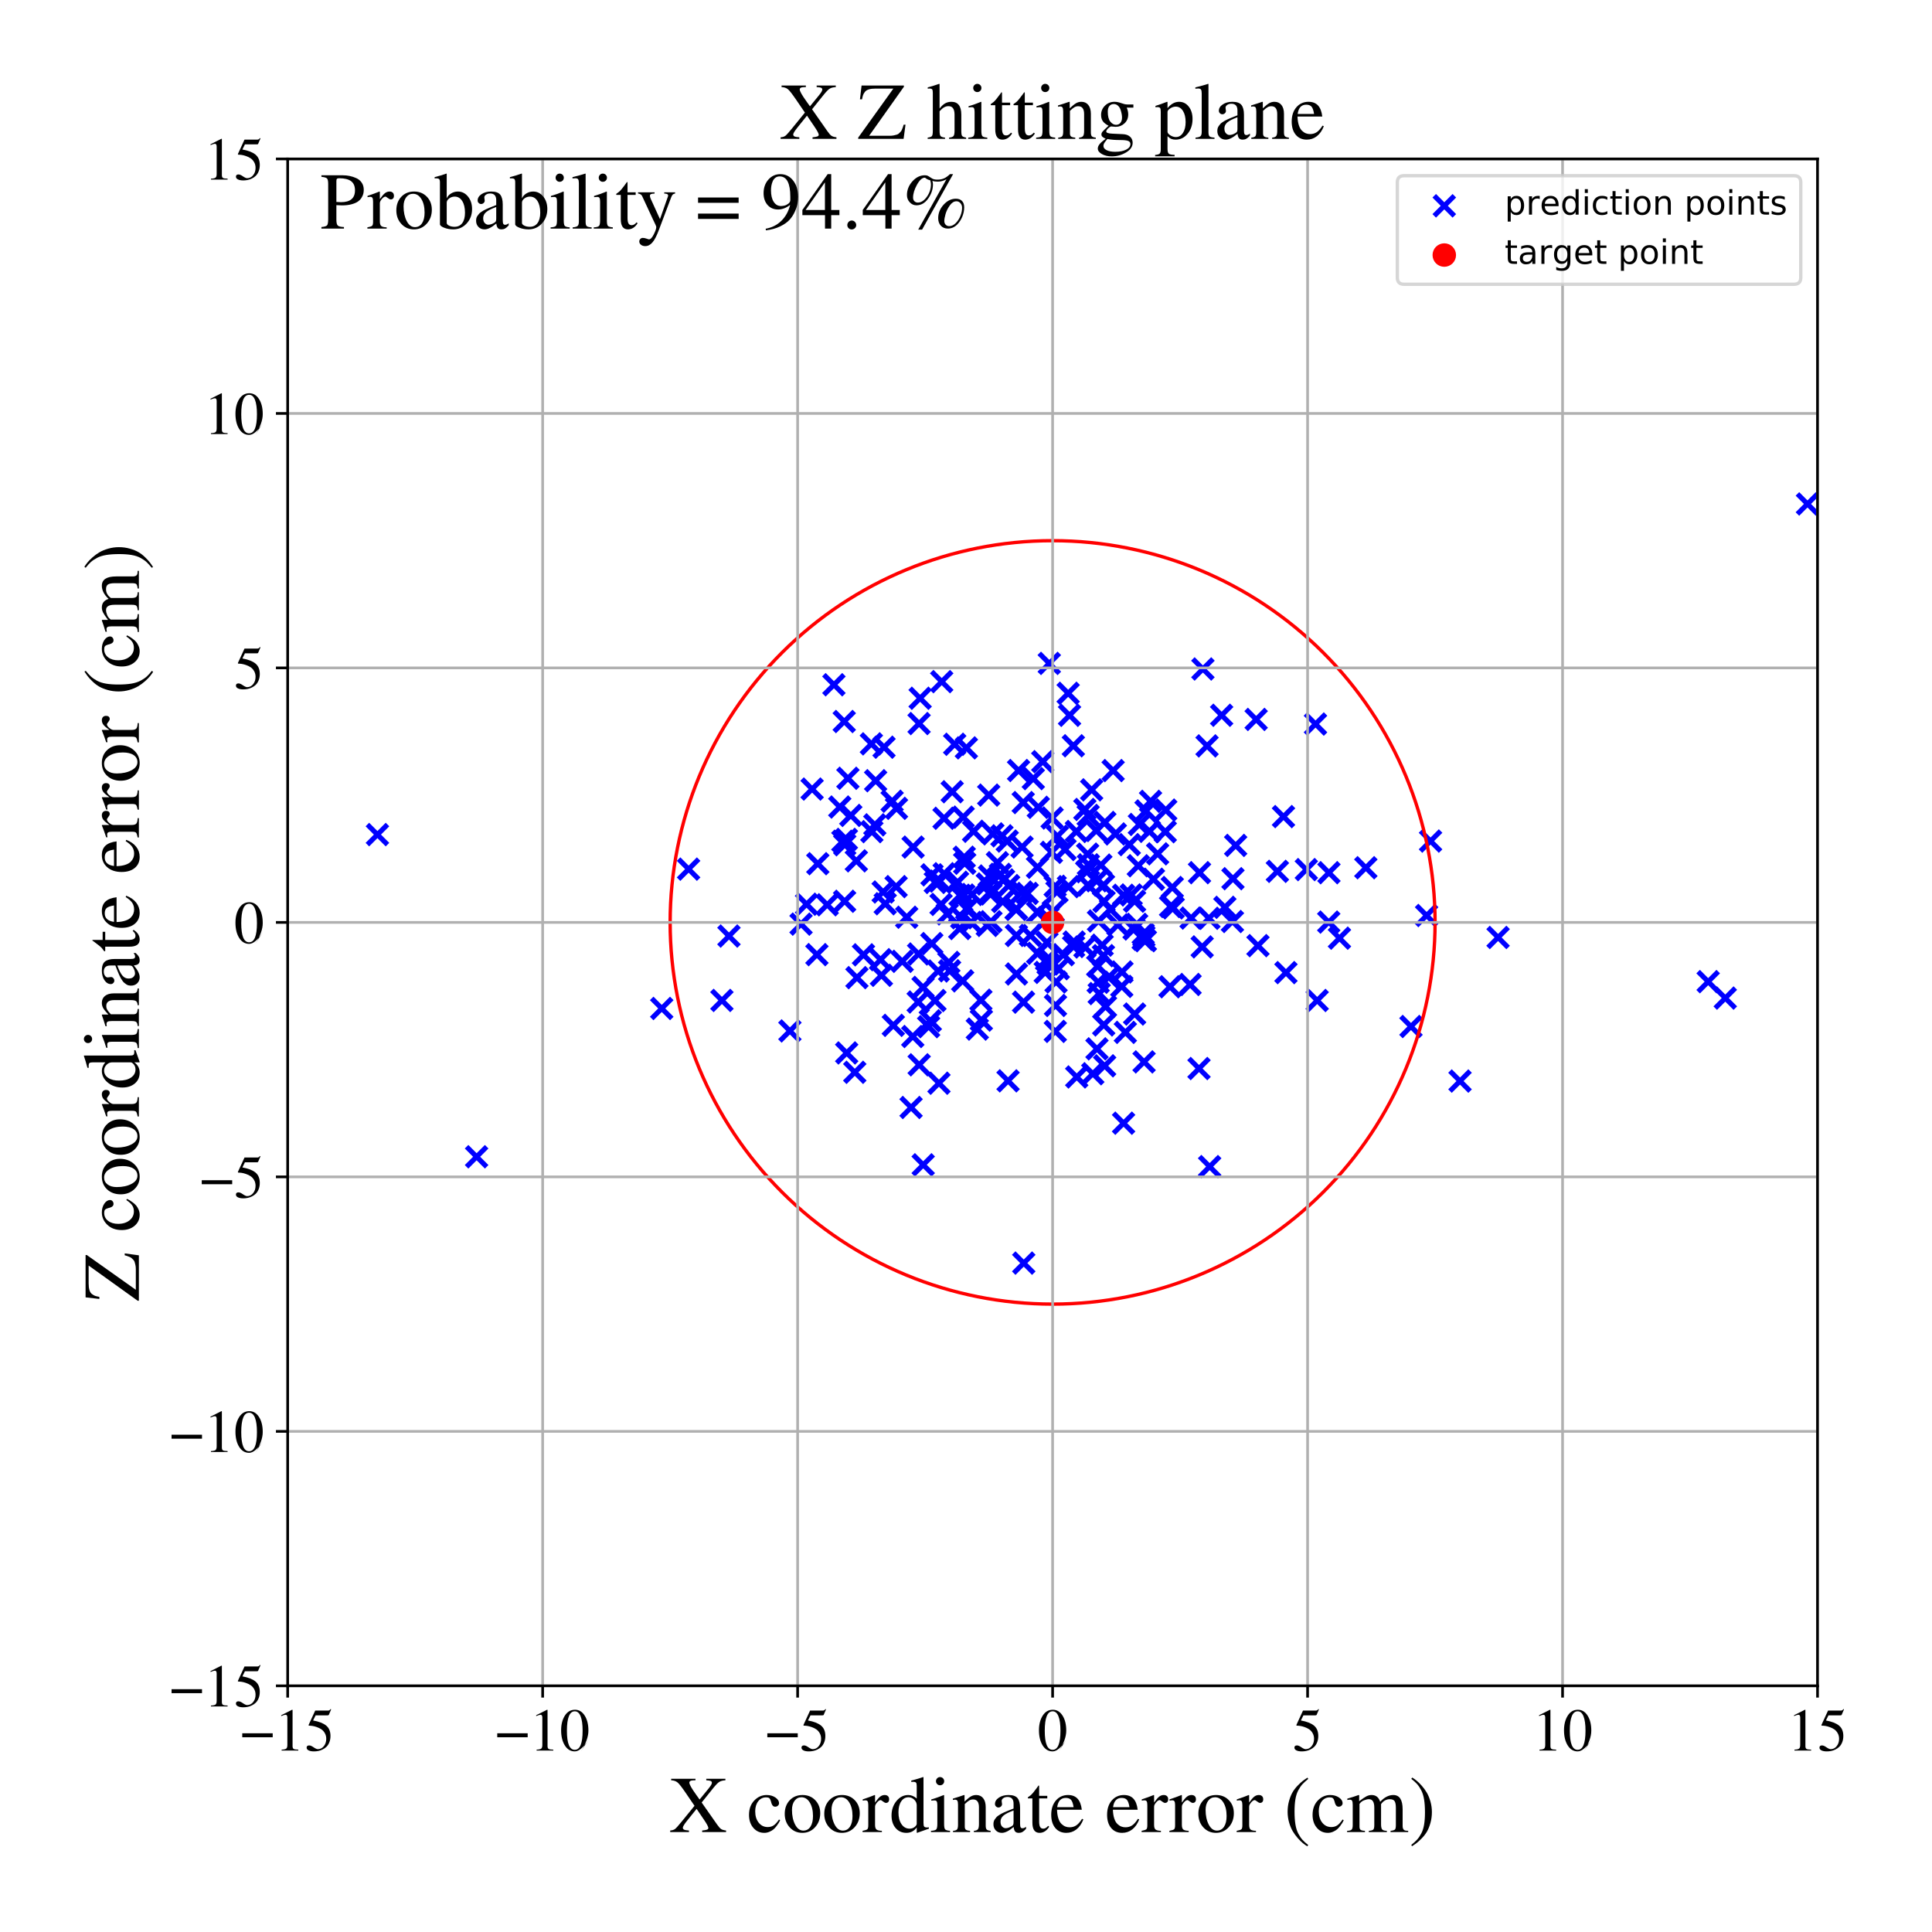 <?xml version="1.0" encoding="utf-8" standalone="no"?>
<!DOCTYPE svg PUBLIC "-//W3C//DTD SVG 1.1//EN"
  "http://www.w3.org/Graphics/SVG/1.1/DTD/svg11.dtd">
<!-- Created with matplotlib (https://matplotlib.org/) -->
<svg height="576pt" version="1.1" viewBox="0 0 576 576" width="576pt" xmlns="http://www.w3.org/2000/svg" xmlns:xlink="http://www.w3.org/1999/xlink">
 <defs>
  <style type="text/css">
*{stroke-linecap:butt;stroke-linejoin:round;}
  </style>
 </defs>
 <g id="figure_1">
  <g id="patch_1">
   <path d="M 0 576 
L 576 576 
L 576 0 
L 0 0 
z
" style="fill:#ffffff;"/>
  </g>
  <g id="axes_1">
   <g id="patch_2">
    <path d="M 85.766 502.609 
L 541.875 502.609 
L 541.875 47.391 
L 85.766 47.391 
z
" style="fill:#ffffff;"/>
   </g>
   <g id="PathCollection_1">
    <defs>
     <path d="M -3 3 
L 3 -3 
M -3 -3 
L 3 3 
" id="m88d35e839f" style="stroke:#0000ff;stroke-width:1.5;"/>
    </defs>
    <g clip-path="url(#p1a1ce525c2)">
     <use style="fill:#0000ff;stroke:#0000ff;stroke-width:1.5;" x="425.324" xlink:href="#m88d35e839f" y="272.941"/>
     <use style="fill:#0000ff;stroke:#0000ff;stroke-width:1.5;" x="396.146" xlink:href="#m88d35e839f" y="274.904"/>
     <use style="fill:#0000ff;stroke:#0000ff;stroke-width:1.5;" x="367.432" xlink:href="#m88d35e839f" y="274.735"/>
     <use style="fill:#0000ff;stroke:#0000ff;stroke-width:1.5;" x="392.699" xlink:href="#m88d35e839f" y="298.278"/>
     <use style="fill:#0000ff;stroke:#0000ff;stroke-width:1.5;" x="288.503" xlink:href="#m88d35e839f" y="270.697"/>
     <use style="fill:#0000ff;stroke:#0000ff;stroke-width:1.5;" x="294.354" xlink:href="#m88d35e839f" y="263.543"/>
     <use style="fill:#0000ff;stroke:#0000ff;stroke-width:1.5;" x="320.238" xlink:href="#m88d35e839f" y="280.864"/>
     <use style="fill:#0000ff;stroke:#0000ff;stroke-width:1.5;" x="289.554" xlink:href="#m88d35e839f" y="275.014"/>
     <use style="fill:#0000ff;stroke:#0000ff;stroke-width:1.5;" x="266.333" xlink:href="#m88d35e839f" y="305.693"/>
     <use style="fill:#0000ff;stroke:#0000ff;stroke-width:1.5;" x="318.87" xlink:href="#m88d35e839f" y="213.262"/>
     <use style="fill:#0000ff;stroke:#0000ff;stroke-width:1.5;" x="278.847" xlink:href="#m88d35e839f" y="263.085"/>
     <use style="fill:#0000ff;stroke:#0000ff;stroke-width:1.5;" x="287.003" xlink:href="#m88d35e839f" y="292.435"/>
     <use style="fill:#0000ff;stroke:#0000ff;stroke-width:1.5;" x="309.566" xlink:href="#m88d35e839f" y="240.688"/>
     <use style="fill:#0000ff;stroke:#0000ff;stroke-width:1.5;" x="339.365" xlink:href="#m88d35e839f" y="258.11"/>
     <use style="fill:#0000ff;stroke:#0000ff;stroke-width:1.5;" x="272.235" xlink:href="#m88d35e839f" y="252.553"/>
     <use style="fill:#0000ff;stroke:#0000ff;stroke-width:1.5;" x="329.059" xlink:href="#m88d35e839f" y="305.572"/>
     <use style="fill:#0000ff;stroke:#0000ff;stroke-width:1.5;" x="299.192" xlink:href="#m88d35e839f" y="262.352"/>
     <use style="fill:#0000ff;stroke:#0000ff;stroke-width:1.5;" x="509.269" xlink:href="#m88d35e839f" y="292.669"/>
     <use style="fill:#0000ff;stroke:#0000ff;stroke-width:1.5;" x="280.76" xlink:href="#m88d35e839f" y="203.219"/>
     <use style="fill:#0000ff;stroke:#0000ff;stroke-width:1.5;" x="205.3" xlink:href="#m88d35e839f" y="259.12"/>
     <use style="fill:#0000ff;stroke:#0000ff;stroke-width:1.5;" x="320.913" xlink:href="#m88d35e839f" y="247.893"/>
     <use style="fill:#0000ff;stroke:#0000ff;stroke-width:1.5;" x="277.355" xlink:href="#m88d35e839f" y="304.327"/>
     <use style="fill:#0000ff;stroke:#0000ff;stroke-width:1.5;" x="389.467" xlink:href="#m88d35e839f" y="259.26"/>
     <use style="fill:#0000ff;stroke:#0000ff;stroke-width:1.5;" x="420.667" xlink:href="#m88d35e839f" y="306.04"/>
     <use style="fill:#0000ff;stroke:#0000ff;stroke-width:1.5;" x="375.046" xlink:href="#m88d35e839f" y="281.929"/>
     <use style="fill:#0000ff;stroke:#0000ff;stroke-width:1.5;" x="426.5" xlink:href="#m88d35e839f" y="250.751"/>
     <use style="fill:#0000ff;stroke:#0000ff;stroke-width:1.5;" x="267.164" xlink:href="#m88d35e839f" y="264.332"/>
     <use style="fill:#0000ff;stroke:#0000ff;stroke-width:1.5;" x="317.03" xlink:href="#m88d35e839f" y="284.632"/>
     <use style="fill:#0000ff;stroke:#0000ff;stroke-width:1.5;" x="396.202" xlink:href="#m88d35e839f" y="260.181"/>
     <use style="fill:#0000ff;stroke:#0000ff;stroke-width:1.5;" x="364.219" xlink:href="#m88d35e839f" y="213.248"/>
     <use style="fill:#0000ff;stroke:#0000ff;stroke-width:1.5;" x="446.634" xlink:href="#m88d35e839f" y="279.491"/>
     <use style="fill:#0000ff;stroke:#0000ff;stroke-width:1.5;" x="374.509" xlink:href="#m88d35e839f" y="214.49"/>
     <use style="fill:#0000ff;stroke:#0000ff;stroke-width:1.5;" x="325.465" xlink:href="#m88d35e839f" y="235.483"/>
     <use style="fill:#0000ff;stroke:#0000ff;stroke-width:1.5;" x="325.8" xlink:href="#m88d35e839f" y="320.12"/>
     <use style="fill:#0000ff;stroke:#0000ff;stroke-width:1.5;" x="243.822" xlink:href="#m88d35e839f" y="257.497"/>
     <use style="fill:#0000ff;stroke:#0000ff;stroke-width:1.5;" x="331.084" xlink:href="#m88d35e839f" y="271.13"/>
     <use style="fill:#0000ff;stroke:#0000ff;stroke-width:1.5;" x="355.104" xlink:href="#m88d35e839f" y="273.715"/>
     <use style="fill:#0000ff;stroke:#0000ff;stroke-width:1.5;" x="742.421" xlink:href="#m88d35e839f" y="340.774"/>
     <use style="fill:#0000ff;stroke:#0000ff;stroke-width:1.5;" x="320.007" xlink:href="#m88d35e839f" y="222.341"/>
     <use style="fill:#0000ff;stroke:#0000ff;stroke-width:1.5;" x="342.689" xlink:href="#m88d35e839f" y="247.854"/>
     <use style="fill:#0000ff;stroke:#0000ff;stroke-width:1.5;" x="298.948" xlink:href="#m88d35e839f" y="268.787"/>
     <use style="fill:#0000ff;stroke:#0000ff;stroke-width:1.5;" x="360.638" xlink:href="#m88d35e839f" y="347.805"/>
     <use style="fill:#0000ff;stroke:#0000ff;stroke-width:1.5;" x="300.538" xlink:href="#m88d35e839f" y="322.236"/>
     <use style="fill:#0000ff;stroke:#0000ff;stroke-width:1.5;" x="360.422" xlink:href="#m88d35e839f" y="273.779"/>
     <use style="fill:#0000ff;stroke:#0000ff;stroke-width:1.5;" x="399.339" xlink:href="#m88d35e839f" y="279.7"/>
     <use style="fill:#0000ff;stroke:#0000ff;stroke-width:1.5;" x="251.285" xlink:href="#m88d35e839f" y="250.809"/>
     <use style="fill:#0000ff;stroke:#0000ff;stroke-width:1.5;" x="324.264" xlink:href="#m88d35e839f" y="254.644"/>
     <use style="fill:#0000ff;stroke:#0000ff;stroke-width:1.5;" x="324.494" xlink:href="#m88d35e839f" y="257.835"/>
     <use style="fill:#0000ff;stroke:#0000ff;stroke-width:1.5;" x="312.481" xlink:href="#m88d35e839f" y="273.555"/>
     <use style="fill:#0000ff;stroke:#0000ff;stroke-width:1.5;" x="235.5" xlink:href="#m88d35e839f" y="307.359"/>
     <use style="fill:#0000ff;stroke:#0000ff;stroke-width:1.5;" x="334.498" xlink:href="#m88d35e839f" y="289.782"/>
     <use style="fill:#0000ff;stroke:#0000ff;stroke-width:1.5;" x="281.447" xlink:href="#m88d35e839f" y="243.958"/>
     <use style="fill:#0000ff;stroke:#0000ff;stroke-width:1.5;" x="263.918" xlink:href="#m88d35e839f" y="269.44"/>
     <use style="fill:#0000ff;stroke:#0000ff;stroke-width:1.5;" x="282.882" xlink:href="#m88d35e839f" y="286.924"/>
     <use style="fill:#0000ff;stroke:#0000ff;stroke-width:1.5;" x="321.011" xlink:href="#m88d35e839f" y="321.076"/>
     <use style="fill:#0000ff;stroke:#0000ff;stroke-width:1.5;" x="324.422" xlink:href="#m88d35e839f" y="243.109"/>
     <use style="fill:#0000ff;stroke:#0000ff;stroke-width:1.5;" x="313.673" xlink:href="#m88d35e839f" y="243.878"/>
     <use style="fill:#0000ff;stroke:#0000ff;stroke-width:1.5;" x="282.418" xlink:href="#m88d35e839f" y="272.466"/>
     <use style="fill:#0000ff;stroke:#0000ff;stroke-width:1.5;" x="287.153" xlink:href="#m88d35e839f" y="243.615"/>
     <use style="fill:#0000ff;stroke:#0000ff;stroke-width:1.5;" x="338.89" xlink:href="#m88d35e839f" y="275.58"/>
     <use style="fill:#0000ff;stroke:#0000ff;stroke-width:1.5;" x="286.22" xlink:href="#m88d35e839f" y="266.909"/>
     <use style="fill:#0000ff;stroke:#0000ff;stroke-width:1.5;" x="881.104" xlink:href="#m88d35e839f" y="325.328"/>
     <use style="fill:#0000ff;stroke:#0000ff;stroke-width:1.5;" x="262.784" xlink:href="#m88d35e839f" y="290.777"/>
     <use style="fill:#0000ff;stroke:#0000ff;stroke-width:1.5;" x="348.807" xlink:href="#m88d35e839f" y="294.187"/>
     <use style="fill:#0000ff;stroke:#0000ff;stroke-width:1.5;" x="312.832" xlink:href="#m88d35e839f" y="197.782"/>
     <use style="fill:#0000ff;stroke:#0000ff;stroke-width:1.5;" x="294.348" xlink:href="#m88d35e839f" y="275.905"/>
     <use style="fill:#0000ff;stroke:#0000ff;stroke-width:1.5;" x="298.25" xlink:href="#m88d35e839f" y="260.679"/>
     <use style="fill:#0000ff;stroke:#0000ff;stroke-width:1.5;" x="288.115" xlink:href="#m88d35e839f" y="222.971"/>
     <use style="fill:#0000ff;stroke:#0000ff;stroke-width:1.5;" x="334.982" xlink:href="#m88d35e839f" y="334.862"/>
     <use style="fill:#0000ff;stroke:#0000ff;stroke-width:1.5;" x="271.625" xlink:href="#m88d35e839f" y="330.183"/>
     <use style="fill:#0000ff;stroke:#0000ff;stroke-width:1.5;" x="251.855" xlink:href="#m88d35e839f" y="251.85"/>
     <use style="fill:#0000ff;stroke:#0000ff;stroke-width:1.5;" x="343.02" xlink:href="#m88d35e839f" y="238.907"/>
     <use style="fill:#0000ff;stroke:#0000ff;stroke-width:1.5;" x="314.582" xlink:href="#m88d35e839f" y="264.232"/>
     <use style="fill:#0000ff;stroke:#0000ff;stroke-width:1.5;" x="367.591" xlink:href="#m88d35e839f" y="261.967"/>
     <use style="fill:#0000ff;stroke:#0000ff;stroke-width:1.5;" x="294.994" xlink:href="#m88d35e839f" y="261.159"/>
     <use style="fill:#0000ff;stroke:#0000ff;stroke-width:1.5;" x="253.656" xlink:href="#m88d35e839f" y="243.108"/>
     <use style="fill:#0000ff;stroke:#0000ff;stroke-width:1.5;" x="380.833" xlink:href="#m88d35e839f" y="259.78"/>
     <use style="fill:#0000ff;stroke:#0000ff;stroke-width:1.5;" x="329.339" xlink:href="#m88d35e839f" y="317.759"/>
     <use style="fill:#0000ff;stroke:#0000ff;stroke-width:1.5;" x="335.51" xlink:href="#m88d35e839f" y="307.787"/>
     <use style="fill:#0000ff;stroke:#0000ff;stroke-width:1.5;" x="343.888" xlink:href="#m88d35e839f" y="262.132"/>
     <use style="fill:#0000ff;stroke:#0000ff;stroke-width:1.5;" x="291.374" xlink:href="#m88d35e839f" y="306.81"/>
     <use style="fill:#0000ff;stroke:#0000ff;stroke-width:1.5;" x="326.841" xlink:href="#m88d35e839f" y="247.616"/>
     <use style="fill:#0000ff;stroke:#0000ff;stroke-width:1.5;" x="323.993" xlink:href="#m88d35e839f" y="259.885"/>
     <use style="fill:#0000ff;stroke:#0000ff;stroke-width:1.5;" x="273.867" xlink:href="#m88d35e839f" y="284.41"/>
     <use style="fill:#0000ff;stroke:#0000ff;stroke-width:1.5;" x="280.567" xlink:href="#m88d35e839f" y="269.635"/>
     <use style="fill:#0000ff;stroke:#0000ff;stroke-width:1.5;" x="314.849" xlink:href="#m88d35e839f" y="292.756"/>
     <use style="fill:#0000ff;stroke:#0000ff;stroke-width:1.5;" x="383.385" xlink:href="#m88d35e839f" y="289.971"/>
     <use style="fill:#0000ff;stroke:#0000ff;stroke-width:1.5;" x="262.522" xlink:href="#m88d35e839f" y="286.109"/>
     <use style="fill:#0000ff;stroke:#0000ff;stroke-width:1.5;" x="251.812" xlink:href="#m88d35e839f" y="268.702"/>
     <use style="fill:#0000ff;stroke:#0000ff;stroke-width:1.5;" x="314.631" xlink:href="#m88d35e839f" y="307.494"/>
     <use style="fill:#0000ff;stroke:#0000ff;stroke-width:1.5;" x="337.251" xlink:href="#m88d35e839f" y="266.812"/>
     <use style="fill:#0000ff;stroke:#0000ff;stroke-width:1.5;" x="309.361" xlink:href="#m88d35e839f" y="284.213"/>
     <use style="fill:#0000ff;stroke:#0000ff;stroke-width:1.5;" x="347.414" xlink:href="#m88d35e839f" y="247.965"/>
     <use style="fill:#0000ff;stroke:#0000ff;stroke-width:1.5;" x="314.686" xlink:href="#m88d35e839f" y="299.763"/>
     <use style="fill:#0000ff;stroke:#0000ff;stroke-width:1.5;" x="287.353" xlink:href="#m88d35e839f" y="266.846"/>
     <use style="fill:#0000ff;stroke:#0000ff;stroke-width:1.5;" x="334.975" xlink:href="#m88d35e839f" y="266.906"/>
     <use style="fill:#0000ff;stroke:#0000ff;stroke-width:1.5;" x="252.431" xlink:href="#m88d35e839f" y="313.914"/>
     <use style="fill:#0000ff;stroke:#0000ff;stroke-width:1.5;" x="331.869" xlink:href="#m88d35e839f" y="229.741"/>
     <use style="fill:#0000ff;stroke:#0000ff;stroke-width:1.5;" x="303.043" xlink:href="#m88d35e839f" y="290.38"/>
     <use style="fill:#0000ff;stroke:#0000ff;stroke-width:1.5;" x="435.289" xlink:href="#m88d35e839f" y="322.303"/>
     <use style="fill:#0000ff;stroke:#0000ff;stroke-width:1.5;" x="368.396" xlink:href="#m88d35e839f" y="252.047"/>
     <use style="fill:#0000ff;stroke:#0000ff;stroke-width:1.5;" x="252.795" xlink:href="#m88d35e839f" y="232.032"/>
     <use style="fill:#0000ff;stroke:#0000ff;stroke-width:1.5;" x="303.02" xlink:href="#m88d35e839f" y="278.904"/>
     <use style="fill:#0000ff;stroke:#0000ff;stroke-width:1.5;" x="306.268" xlink:href="#m88d35e839f" y="266.364"/>
     <use style="fill:#0000ff;stroke:#0000ff;stroke-width:1.5;" x="255.307" xlink:href="#m88d35e839f" y="256.645"/>
     <use style="fill:#0000ff;stroke:#0000ff;stroke-width:1.5;" x="267.278" xlink:href="#m88d35e839f" y="240.993"/>
     <use style="fill:#0000ff;stroke:#0000ff;stroke-width:1.5;" x="285.477" xlink:href="#m88d35e839f" y="263.021"/>
     <use style="fill:#0000ff;stroke:#0000ff;stroke-width:1.5;" x="305.153" xlink:href="#m88d35e839f" y="298.778"/>
     <use style="fill:#0000ff;stroke:#0000ff;stroke-width:1.5;" x="275.237" xlink:href="#m88d35e839f" y="347.274"/>
     <use style="fill:#0000ff;stroke:#0000ff;stroke-width:1.5;" x="345.131" xlink:href="#m88d35e839f" y="254.558"/>
     <use style="fill:#0000ff;stroke:#0000ff;stroke-width:1.5;" x="257.436" xlink:href="#m88d35e839f" y="284.662"/>
     <use style="fill:#0000ff;stroke:#0000ff;stroke-width:1.5;" x="357.465" xlink:href="#m88d35e839f" y="318.566"/>
     <use style="fill:#0000ff;stroke:#0000ff;stroke-width:1.5;" x="336.684" xlink:href="#m88d35e839f" y="251.812"/>
     <use style="fill:#0000ff;stroke:#0000ff;stroke-width:1.5;" x="341.034" xlink:href="#m88d35e839f" y="279.165"/>
     <use style="fill:#0000ff;stroke:#0000ff;stroke-width:1.5;" x="261.06" xlink:href="#m88d35e839f" y="232.756"/>
     <use style="fill:#0000ff;stroke:#0000ff;stroke-width:1.5;" x="303.057" xlink:href="#m88d35e839f" y="271.02"/>
     <use style="fill:#0000ff;stroke:#0000ff;stroke-width:1.5;" x="278.747" xlink:href="#m88d35e839f" y="298.294"/>
     <use style="fill:#0000ff;stroke:#0000ff;stroke-width:1.5;" x="277.863" xlink:href="#m88d35e839f" y="260.821"/>
     <use style="fill:#0000ff;stroke:#0000ff;stroke-width:1.5;" x="323.457" xlink:href="#m88d35e839f" y="282.335"/>
     <use style="fill:#0000ff;stroke:#0000ff;stroke-width:1.5;" x="320.079" xlink:href="#m88d35e839f" y="282.198"/>
     <use style="fill:#0000ff;stroke:#0000ff;stroke-width:1.5;" x="338.261" xlink:href="#m88d35e839f" y="268.681"/>
     <use style="fill:#0000ff;stroke:#0000ff;stroke-width:1.5;" x="305.061" xlink:href="#m88d35e839f" y="239.273"/>
     <use style="fill:#0000ff;stroke:#0000ff;stroke-width:1.5;" x="294.773" xlink:href="#m88d35e839f" y="237.05"/>
     <use style="fill:#0000ff;stroke:#0000ff;stroke-width:1.5;" x="328.59" xlink:href="#m88d35e839f" y="281.793"/>
     <use style="fill:#0000ff;stroke:#0000ff;stroke-width:1.5;" x="854.34" xlink:href="#m88d35e839f" y="311.688"/>
     <use style="fill:#0000ff;stroke:#0000ff;stroke-width:1.5;" x="295.438" xlink:href="#m88d35e839f" y="274.796"/>
     <use style="fill:#0000ff;stroke:#0000ff;stroke-width:1.5;" x="252.34" xlink:href="#m88d35e839f" y="250.244"/>
     <use style="fill:#0000ff;stroke:#0000ff;stroke-width:1.5;" x="349.5" xlink:href="#m88d35e839f" y="264.585"/>
     <use style="fill:#0000ff;stroke:#0000ff;stroke-width:1.5;" x="318.459" xlink:href="#m88d35e839f" y="206.699"/>
     <use style="fill:#0000ff;stroke:#0000ff;stroke-width:1.5;" x="327.41" xlink:href="#m88d35e839f" y="292.839"/>
     <use style="fill:#0000ff;stroke:#0000ff;stroke-width:1.5;" x="382.656" xlink:href="#m88d35e839f" y="243.457"/>
     <use style="fill:#0000ff;stroke:#0000ff;stroke-width:1.5;" x="328.201" xlink:href="#m88d35e839f" y="257.914"/>
     <use style="fill:#0000ff;stroke:#0000ff;stroke-width:1.5;" x="217.33" xlink:href="#m88d35e839f" y="279.068"/>
     <use style="fill:#0000ff;stroke:#0000ff;stroke-width:1.5;" x="341.09" xlink:href="#m88d35e839f" y="316.591"/>
     <use style="fill:#0000ff;stroke:#0000ff;stroke-width:1.5;" x="327.711" xlink:href="#m88d35e839f" y="296.219"/>
     <use style="fill:#0000ff;stroke:#0000ff;stroke-width:1.5;" x="330.551" xlink:href="#m88d35e839f" y="291.358"/>
     <use style="fill:#0000ff;stroke:#0000ff;stroke-width:1.5;" x="286.131" xlink:href="#m88d35e839f" y="276.829"/>
     <use style="fill:#0000ff;stroke:#0000ff;stroke-width:1.5;" x="303.672" xlink:href="#m88d35e839f" y="229.718"/>
     <use style="fill:#0000ff;stroke:#0000ff;stroke-width:1.5;" x="250.368" xlink:href="#m88d35e839f" y="240.608"/>
     <use style="fill:#0000ff;stroke:#0000ff;stroke-width:1.5;" x="277.805" xlink:href="#m88d35e839f" y="281.312"/>
     <use style="fill:#0000ff;stroke:#0000ff;stroke-width:1.5;" x="283.113" xlink:href="#m88d35e839f" y="289.424"/>
     <use style="fill:#0000ff;stroke:#0000ff;stroke-width:1.5;" x="392.199" xlink:href="#m88d35e839f" y="215.864"/>
     <use style="fill:#0000ff;stroke:#0000ff;stroke-width:1.5;" x="317.524" xlink:href="#m88d35e839f" y="253.277"/>
     <use style="fill:#0000ff;stroke:#0000ff;stroke-width:1.5;" x="323.434" xlink:href="#m88d35e839f" y="241.325"/>
     <use style="fill:#0000ff;stroke:#0000ff;stroke-width:1.5;" x="313.471" xlink:href="#m88d35e839f" y="254.112"/>
     <use style="fill:#0000ff;stroke:#0000ff;stroke-width:1.5;" x="272.131" xlink:href="#m88d35e839f" y="309.024"/>
     <use style="fill:#0000ff;stroke:#0000ff;stroke-width:1.5;" x="260.817" xlink:href="#m88d35e839f" y="245.912"/>
     <use style="fill:#0000ff;stroke:#0000ff;stroke-width:1.5;" x="304.715" xlink:href="#m88d35e839f" y="252.531"/>
     <use style="fill:#0000ff;stroke:#0000ff;stroke-width:1.5;" x="302.937" xlink:href="#m88d35e839f" y="271.112"/>
     <use style="fill:#0000ff;stroke:#0000ff;stroke-width:1.5;" x="248.621" xlink:href="#m88d35e839f" y="204.15"/>
     <use style="fill:#0000ff;stroke:#0000ff;stroke-width:1.5;" x="300.295" xlink:href="#m88d35e839f" y="250.751"/>
     <use style="fill:#0000ff;stroke:#0000ff;stroke-width:1.5;" x="312.023" xlink:href="#m88d35e839f" y="286.195"/>
     <use style="fill:#0000ff;stroke:#0000ff;stroke-width:1.5;" x="265.977" xlink:href="#m88d35e839f" y="238.878"/>
     <use style="fill:#0000ff;stroke:#0000ff;stroke-width:1.5;" x="365.178" xlink:href="#m88d35e839f" y="270.509"/>
     <use style="fill:#0000ff;stroke:#0000ff;stroke-width:1.5;" x="287.469" xlink:href="#m88d35e839f" y="255.568"/>
     <use style="fill:#0000ff;stroke:#0000ff;stroke-width:1.5;" x="197.289" xlink:href="#m88d35e839f" y="300.659"/>
     <use style="fill:#0000ff;stroke:#0000ff;stroke-width:1.5;" x="281.486" xlink:href="#m88d35e839f" y="260.488"/>
     <use style="fill:#0000ff;stroke:#0000ff;stroke-width:1.5;" x="318.542" xlink:href="#m88d35e839f" y="264.342"/>
     <use style="fill:#0000ff;stroke:#0000ff;stroke-width:1.5;" x="329.591" xlink:href="#m88d35e839f" y="300.089"/>
     <use style="fill:#0000ff;stroke:#0000ff;stroke-width:1.5;" x="215.229" xlink:href="#m88d35e839f" y="298.265"/>
     <use style="fill:#0000ff;stroke:#0000ff;stroke-width:1.5;" x="341.484" xlink:href="#m88d35e839f" y="280.455"/>
     <use style="fill:#0000ff;stroke:#0000ff;stroke-width:1.5;" x="270.327" xlink:href="#m88d35e839f" y="273.463"/>
     <use style="fill:#0000ff;stroke:#0000ff;stroke-width:1.5;" x="310.887" xlink:href="#m88d35e839f" y="227.073"/>
     <use style="fill:#0000ff;stroke:#0000ff;stroke-width:1.5;" x="901.048" xlink:href="#m88d35e839f" y="327.221"/>
     <use style="fill:#0000ff;stroke:#0000ff;stroke-width:1.5;" x="328.971" xlink:href="#m88d35e839f" y="284.91"/>
     <use style="fill:#0000ff;stroke:#0000ff;stroke-width:1.5;" x="309.311" xlink:href="#m88d35e839f" y="272.007"/>
     <use style="fill:#0000ff;stroke:#0000ff;stroke-width:1.5;" x="289.824" xlink:href="#m88d35e839f" y="266.672"/>
     <use style="fill:#0000ff;stroke:#0000ff;stroke-width:1.5;" x="333.276" xlink:href="#m88d35e839f" y="275.744"/>
     <use style="fill:#0000ff;stroke:#0000ff;stroke-width:1.5;" x="280.163" xlink:href="#m88d35e839f" y="262.686"/>
     <use style="fill:#0000ff;stroke:#0000ff;stroke-width:1.5;" x="349.777" xlink:href="#m88d35e839f" y="270.674"/>
     <use style="fill:#0000ff;stroke:#0000ff;stroke-width:1.5;" x="276.855" xlink:href="#m88d35e839f" y="306.09"/>
     <use style="fill:#0000ff;stroke:#0000ff;stroke-width:1.5;" x="338.108" xlink:href="#m88d35e839f" y="276.969"/>
     <use style="fill:#0000ff;stroke:#0000ff;stroke-width:1.5;" x="324.369" xlink:href="#m88d35e839f" y="263.876"/>
     <use style="fill:#0000ff;stroke:#0000ff;stroke-width:1.5;" x="348.992" xlink:href="#m88d35e839f" y="270.256"/>
     <use style="fill:#0000ff;stroke:#0000ff;stroke-width:1.5;" x="112.526" xlink:href="#m88d35e839f" y="248.819"/>
     <use style="fill:#0000ff;stroke:#0000ff;stroke-width:1.5;" x="287.609" xlink:href="#m88d35e839f" y="257.36"/>
     <use style="fill:#0000ff;stroke:#0000ff;stroke-width:1.5;" x="329.157" xlink:href="#m88d35e839f" y="268.742"/>
     <use style="fill:#0000ff;stroke:#0000ff;stroke-width:1.5;" x="312.468" xlink:href="#m88d35e839f" y="287.393"/>
     <use style="fill:#0000ff;stroke:#0000ff;stroke-width:1.5;" x="722.14" xlink:href="#m88d35e839f" y="230.756"/>
     <use style="fill:#0000ff;stroke:#0000ff;stroke-width:1.5;" x="254.842" xlink:href="#m88d35e839f" y="319.689"/>
     <use style="fill:#0000ff;stroke:#0000ff;stroke-width:1.5;" x="305.22" xlink:href="#m88d35e839f" y="376.576"/>
     <use style="fill:#0000ff;stroke:#0000ff;stroke-width:1.5;" x="279.936" xlink:href="#m88d35e839f" y="322.944"/>
     <use style="fill:#0000ff;stroke:#0000ff;stroke-width:1.5;" x="538.875" xlink:href="#m88d35e839f" y="150.248"/>
     <use style="fill:#0000ff;stroke:#0000ff;stroke-width:1.5;" x="307.216" xlink:href="#m88d35e839f" y="278.878"/>
     <use style="fill:#0000ff;stroke:#0000ff;stroke-width:1.5;" x="240.469" xlink:href="#m88d35e839f" y="269.578"/>
     <use style="fill:#0000ff;stroke:#0000ff;stroke-width:1.5;" x="243.552" xlink:href="#m88d35e839f" y="284.609"/>
     <use style="fill:#0000ff;stroke:#0000ff;stroke-width:1.5;" x="263.563" xlink:href="#m88d35e839f" y="222.771"/>
     <use style="fill:#0000ff;stroke:#0000ff;stroke-width:1.5;" x="327.275" xlink:href="#m88d35e839f" y="288.04"/>
     <use style="fill:#0000ff;stroke:#0000ff;stroke-width:1.5;" x="315.266" xlink:href="#m88d35e839f" y="249.321"/>
     <use style="fill:#0000ff;stroke:#0000ff;stroke-width:1.5;" x="273.743" xlink:href="#m88d35e839f" y="298.738"/>
     <use style="fill:#0000ff;stroke:#0000ff;stroke-width:1.5;" x="354.807" xlink:href="#m88d35e839f" y="293.508"/>
     <use style="fill:#0000ff;stroke:#0000ff;stroke-width:1.5;" x="514.369" xlink:href="#m88d35e839f" y="297.566"/>
     <use style="fill:#0000ff;stroke:#0000ff;stroke-width:1.5;" x="358.632" xlink:href="#m88d35e839f" y="199.448"/>
     <use style="fill:#0000ff;stroke:#0000ff;stroke-width:1.5;" x="334.44" xlink:href="#m88d35e839f" y="294.084"/>
     <use style="fill:#0000ff;stroke:#0000ff;stroke-width:1.5;" x="340.827" xlink:href="#m88d35e839f" y="280.04"/>
     <use style="fill:#0000ff;stroke:#0000ff;stroke-width:1.5;" x="295.414" xlink:href="#m88d35e839f" y="266.511"/>
     <use style="fill:#0000ff;stroke:#0000ff;stroke-width:1.5;" x="274.325" xlink:href="#m88d35e839f" y="208.174"/>
     <use style="fill:#0000ff;stroke:#0000ff;stroke-width:1.5;" x="274.009" xlink:href="#m88d35e839f" y="215.717"/>
     <use style="fill:#0000ff;stroke:#0000ff;stroke-width:1.5;" x="312.67" xlink:href="#m88d35e839f" y="285.729"/>
     <use style="fill:#0000ff;stroke:#0000ff;stroke-width:1.5;" x="341.668" xlink:href="#m88d35e839f" y="241.768"/>
     <use style="fill:#0000ff;stroke:#0000ff;stroke-width:1.5;" x="259.791" xlink:href="#m88d35e839f" y="221.771"/>
     <use style="fill:#0000ff;stroke:#0000ff;stroke-width:1.5;" x="311.616" xlink:href="#m88d35e839f" y="289.905"/>
     <use style="fill:#0000ff;stroke:#0000ff;stroke-width:1.5;" x="286.729" xlink:href="#m88d35e839f" y="273.614"/>
     <use style="fill:#0000ff;stroke:#0000ff;stroke-width:1.5;" x="297.372" xlink:href="#m88d35e839f" y="257.195"/>
     <use style="fill:#0000ff;stroke:#0000ff;stroke-width:1.5;" x="251.698" xlink:href="#m88d35e839f" y="215.11"/>
     <use style="fill:#0000ff;stroke:#0000ff;stroke-width:1.5;" x="274.037" xlink:href="#m88d35e839f" y="317.459"/>
     <use style="fill:#0000ff;stroke:#0000ff;stroke-width:1.5;" x="314.02" xlink:href="#m88d35e839f" y="271.753"/>
     <use style="fill:#0000ff;stroke:#0000ff;stroke-width:1.5;" x="332.521" xlink:href="#m88d35e839f" y="248.628"/>
     <use style="fill:#0000ff;stroke:#0000ff;stroke-width:1.5;" x="358.414" xlink:href="#m88d35e839f" y="282.304"/>
     <use style="fill:#0000ff;stroke:#0000ff;stroke-width:1.5;" x="246.618" xlink:href="#m88d35e839f" y="269.746"/>
     <use style="fill:#0000ff;stroke:#0000ff;stroke-width:1.5;" x="283.885" xlink:href="#m88d35e839f" y="236.05"/>
     <use style="fill:#0000ff;stroke:#0000ff;stroke-width:1.5;" x="279.715" xlink:href="#m88d35e839f" y="289.492"/>
     <use style="fill:#0000ff;stroke:#0000ff;stroke-width:1.5;" x="327.494" xlink:href="#m88d35e839f" y="274.571"/>
     <use style="fill:#0000ff;stroke:#0000ff;stroke-width:1.5;" x="284.631" xlink:href="#m88d35e839f" y="221.895"/>
     <use style="fill:#0000ff;stroke:#0000ff;stroke-width:1.5;" x="288.211" xlink:href="#m88d35e839f" y="271.026"/>
     <use style="fill:#0000ff;stroke:#0000ff;stroke-width:1.5;" x="583.1" xlink:href="#m88d35e839f" y="182.697"/>
     <use style="fill:#0000ff;stroke:#0000ff;stroke-width:1.5;" x="326.924" xlink:href="#m88d35e839f" y="262.583"/>
     <use style="fill:#0000ff;stroke:#0000ff;stroke-width:1.5;" x="315.121" xlink:href="#m88d35e839f" y="265.869"/>
     <use style="fill:#0000ff;stroke:#0000ff;stroke-width:1.5;" x="275.203" xlink:href="#m88d35e839f" y="294.37"/>
     <use style="fill:#0000ff;stroke:#0000ff;stroke-width:1.5;" x="298.715" xlink:href="#m88d35e839f" y="249.187"/>
     <use style="fill:#0000ff;stroke:#0000ff;stroke-width:1.5;" x="304.694" xlink:href="#m88d35e839f" y="265.951"/>
     <use style="fill:#0000ff;stroke:#0000ff;stroke-width:1.5;" x="259.933" xlink:href="#m88d35e839f" y="247.942"/>
     <use style="fill:#0000ff;stroke:#0000ff;stroke-width:1.5;" x="255.489" xlink:href="#m88d35e839f" y="291.469"/>
     <use style="fill:#0000ff;stroke:#0000ff;stroke-width:1.5;" x="263.301" xlink:href="#m88d35e839f" y="265.935"/>
     <use style="fill:#0000ff;stroke:#0000ff;stroke-width:1.5;" x="300.712" xlink:href="#m88d35e839f" y="264.026"/>
     <use style="fill:#0000ff;stroke:#0000ff;stroke-width:1.5;" x="309.312" xlink:href="#m88d35e839f" y="258.577"/>
     <use style="fill:#0000ff;stroke:#0000ff;stroke-width:1.5;" x="312.142" xlink:href="#m88d35e839f" y="281.002"/>
     <use style="fill:#0000ff;stroke:#0000ff;stroke-width:1.5;" x="242.122" xlink:href="#m88d35e839f" y="235.251"/>
     <use style="fill:#0000ff;stroke:#0000ff;stroke-width:1.5;" x="268.982" xlink:href="#m88d35e839f" y="286.613"/>
     <use style="fill:#0000ff;stroke:#0000ff;stroke-width:1.5;" x="357.615" xlink:href="#m88d35e839f" y="260.173"/>
     <use style="fill:#0000ff;stroke:#0000ff;stroke-width:1.5;" x="328.995" xlink:href="#m88d35e839f" y="263.895"/>
     <use style="fill:#0000ff;stroke:#0000ff;stroke-width:1.5;" x="142.097" xlink:href="#m88d35e839f" y="344.876"/>
     <use style="fill:#0000ff;stroke:#0000ff;stroke-width:1.5;" x="292.576" xlink:href="#m88d35e839f" y="304.132"/>
     <use style="fill:#0000ff;stroke:#0000ff;stroke-width:1.5;" x="359.866" xlink:href="#m88d35e839f" y="222.379"/>
     <use style="fill:#0000ff;stroke:#0000ff;stroke-width:1.5;" x="347.553" xlink:href="#m88d35e839f" y="241.513"/>
     <use style="fill:#0000ff;stroke:#0000ff;stroke-width:1.5;" x="308.063" xlink:href="#m88d35e839f" y="232.136"/>
     <use style="fill:#0000ff;stroke:#0000ff;stroke-width:1.5;" x="407.207" xlink:href="#m88d35e839f" y="258.703"/>
     <use style="fill:#0000ff;stroke:#0000ff;stroke-width:1.5;" x="292.441" xlink:href="#m88d35e839f" y="298.186"/>
     <use style="fill:#0000ff;stroke:#0000ff;stroke-width:1.5;" x="340.829" xlink:href="#m88d35e839f" y="278.443"/>
     <use style="fill:#0000ff;stroke:#0000ff;stroke-width:1.5;" x="290.258" xlink:href="#m88d35e839f" y="247.833"/>
     <use style="fill:#0000ff;stroke:#0000ff;stroke-width:1.5;" x="327.05" xlink:href="#m88d35e839f" y="312.694"/>
     <use style="fill:#0000ff;stroke:#0000ff;stroke-width:1.5;" x="338.273" xlink:href="#m88d35e839f" y="302.318"/>
     <use style="fill:#0000ff;stroke:#0000ff;stroke-width:1.5;" x="294.934" xlink:href="#m88d35e839f" y="266.231"/>
     <use style="fill:#0000ff;stroke:#0000ff;stroke-width:1.5;" x="339.688" xlink:href="#m88d35e839f" y="245.8"/>
     <use style="fill:#0000ff;stroke:#0000ff;stroke-width:1.5;" x="296.005" xlink:href="#m88d35e839f" y="248.601"/>
     <use style="fill:#0000ff;stroke:#0000ff;stroke-width:1.5;" x="329.395" xlink:href="#m88d35e839f" y="245.196"/>
     <use style="fill:#0000ff;stroke:#0000ff;stroke-width:1.5;" x="315.528" xlink:href="#m88d35e839f" y="288.809"/>
     <use style="fill:#0000ff;stroke:#0000ff;stroke-width:1.5;" x="238.819" xlink:href="#m88d35e839f" y="275.517"/>
    </g>
   </g>
   <g id="PathCollection_2">
    <defs>
     <path d="M 0 3 
C 0.796 3 1.559 2.684 2.121 2.121 
C 2.684 1.559 3 0.796 3 0 
C 3 -0.796 2.684 -1.559 2.121 -2.121 
C 1.559 -2.684 0.796 -3 0 -3 
C -0.796 -3 -1.559 -2.684 -2.121 -2.121 
C -2.684 -1.559 -3 -0.796 -3 0 
C -3 0.796 -2.684 1.559 -2.121 2.121 
C -1.559 2.684 -0.796 3 0 3 
z
" id="me679e2efa4" style="stroke:#ff0000;"/>
    </defs>
    <g clip-path="url(#p1a1ce525c2)">
     <use style="fill:#ff0000;stroke:#ff0000;" x="313.82" xlink:href="#me679e2efa4" y="275"/>
    </g>
   </g>
   <g id="patch_3">
    <path clip-path="url(#p1a1ce525c2)" d="M 313.82 388.805 
C 344.061 388.805 373.067 376.814 394.45 355.472 
C 415.833 334.131 427.848 305.181 427.848 275 
C 427.848 244.819 415.833 215.869 394.45 194.528 
C 373.067 173.186 344.061 161.195 313.82 161.195 
C 283.58 161.195 254.574 173.186 233.191 194.528 
C 211.808 215.869 199.793 244.819 199.793 275 
C 199.793 305.181 211.808 334.131 233.191 355.472 
C 254.574 376.814 283.58 388.805 313.82 388.805 
z
" style="fill:none;stroke:#ff0000;stroke-linejoin:miter;"/>
   </g>
   <g id="matplotlib.axis_1">
    <g id="xtick_1">
     <g id="line2d_1">
      <path clip-path="url(#p1a1ce525c2)" d="M 85.766 502.609 
L 85.766 47.391 
" style="fill:none;stroke:#b0b0b0;stroke-linecap:square;stroke-width:0.8;"/>
     </g>
     <g id="line2d_2">
      <defs>
       <path d="M 0 0 
L 0 3.5 
" id="m17b17eb297" style="stroke:#000000;stroke-width:0.8;"/>
      </defs>
      <g>
       <use style="stroke:#000000;stroke-width:0.8;" x="85.766" xlink:href="#m17b17eb297" y="502.609"/>
      </g>
     </g>
     <g id="text_1">
      <!-- −15 -->
      <defs>
       <path d="M 3 22 
L 3 28.594 
L 53.406 28.594 
L 53.406 22 
z
" id="FreeSerif-8722"/>
       <path d="M 18.297 59.297 
Q 16.5 59.297 11.094 57.094 
L 11.094 58.5 
L 29.094 67.594 
L 29.906 67.406 
L 29.906 7.406 
Q 29.906 3.797 31.703 2.688 
Q 33.5 1.594 39.406 1.5 
L 39.406 0 
L 11.797 0 
L 11.797 1.5 
Q 17.406 1.703 19.344 3.141 
Q 21.297 4.594 21.297 9.297 
L 21.297 54.594 
Q 21.297 59.297 18.297 59.297 
z
" id="FreeSerif-49"/>
       <path d="M 35.703 19.406 
Q 35.703 24.703 33.344 28.797 
Q 31 32.906 27.641 35.156 
Q 24.297 37.406 20.141 38.844 
Q 16 40.297 12.953 40.75 
Q 9.906 41.203 7.594 41.203 
Q 6.406 41.203 6.406 42 
Q 6.406 42.297 6.5 42.5 
L 17.406 66.203 
L 38.297 66.203 
Q 39.906 66.203 40.844 66.703 
Q 41.797 67.203 42.906 68.797 
L 43.797 68.094 
L 40 59.203 
Q 39.594 58.297 37.703 58.297 
L 18.094 58.297 
L 13.906 49.797 
Q 28.5 47.203 35.594 41.344 
Q 42.703 35.5 42.703 24.203 
Q 42.703 18.297 40.844 13.688 
Q 39 9.094 36.141 6.297 
Q 33.297 3.5 29.547 1.703 
Q 25.797 -0.094 22.344 -0.75 
Q 18.906 -1.406 15.406 -1.406 
Q 9.797 -1.406 6.5 0.25 
Q 3.203 1.906 3.203 4.797 
Q 3.203 8.5 7.5 8.5 
Q 10.297 8.5 14.75 5.391 
Q 19.203 2.297 21.797 2.297 
Q 27.703 2.297 31.703 7.25 
Q 35.703 12.203 35.703 19.406 
z
" id="FreeSerif-53"/>
      </defs>
      <g transform="translate(71.689 521.903)scale(0.18 -0.18)">
       <use xlink:href="#FreeSerif-8722"/>
       <use x="56.4" xlink:href="#FreeSerif-49"/>
       <use x="106.4" xlink:href="#FreeSerif-53"/>
      </g>
     </g>
    </g>
    <g id="xtick_2">
     <g id="line2d_3">
      <path clip-path="url(#p1a1ce525c2)" d="M 161.784 502.609 
L 161.784 47.391 
" style="fill:none;stroke:#b0b0b0;stroke-linecap:square;stroke-width:0.8;"/>
     </g>
     <g id="line2d_4">
      <g>
       <use style="stroke:#000000;stroke-width:0.8;" x="161.784" xlink:href="#m17b17eb297" y="502.609"/>
      </g>
     </g>
     <g id="text_2">
      <!-- −10 -->
      <defs>
       <path d="M 47.594 17.797 
Q 35.203 -1.406 25 -1.406 
Q 14.797 -1.406 8.594 8.391 
Q 2.406 18.203 2.406 33.594 
Q 2.406 48.094 8.594 57.844 
Q 14.797 67.594 25.406 67.594 
Q 35.203 67.594 41.391 58 
Q 47.594 48.406 47.594 33 
Q 47.594 17.797 35.203 -1.406 
z
M 25.094 65 
Q 12 65 12 32.703 
Q 12 1.203 25 1.203 
Q 38 1.203 38 32.797 
Q 38 48.5 34.703 56.75 
Q 31.406 65 25.094 65 
z
" id="FreeSerif-48"/>
      </defs>
      <g transform="translate(147.707 521.903)scale(0.18 -0.18)">
       <use xlink:href="#FreeSerif-8722"/>
       <use x="56.4" xlink:href="#FreeSerif-49"/>
       <use x="106.4" xlink:href="#FreeSerif-48"/>
      </g>
     </g>
    </g>
    <g id="xtick_3">
     <g id="line2d_5">
      <path clip-path="url(#p1a1ce525c2)" d="M 237.802 502.609 
L 237.802 47.391 
" style="fill:none;stroke:#b0b0b0;stroke-linecap:square;stroke-width:0.8;"/>
     </g>
     <g id="line2d_6">
      <g>
       <use style="stroke:#000000;stroke-width:0.8;" x="237.802" xlink:href="#m17b17eb297" y="502.609"/>
      </g>
     </g>
     <g id="text_3">
      <!-- −5 -->
      <g transform="translate(228.226 521.903)scale(0.18 -0.18)">
       <use xlink:href="#FreeSerif-8722"/>
       <use x="56.4" xlink:href="#FreeSerif-53"/>
      </g>
     </g>
    </g>
    <g id="xtick_4">
     <g id="line2d_7">
      <path clip-path="url(#p1a1ce525c2)" d="M 313.82 502.609 
L 313.82 47.391 
" style="fill:none;stroke:#b0b0b0;stroke-linecap:square;stroke-width:0.8;"/>
     </g>
     <g id="line2d_8">
      <g>
       <use style="stroke:#000000;stroke-width:0.8;" x="313.82" xlink:href="#m17b17eb297" y="502.609"/>
      </g>
     </g>
     <g id="text_4">
      <!-- 0 -->
      <g transform="translate(309.32 521.903)scale(0.18 -0.18)">
       <use xlink:href="#FreeSerif-48"/>
      </g>
     </g>
    </g>
    <g id="xtick_5">
     <g id="line2d_9">
      <path clip-path="url(#p1a1ce525c2)" d="M 389.839 502.609 
L 389.839 47.391 
" style="fill:none;stroke:#b0b0b0;stroke-linecap:square;stroke-width:0.8;"/>
     </g>
     <g id="line2d_10">
      <g>
       <use style="stroke:#000000;stroke-width:0.8;" x="389.839" xlink:href="#m17b17eb297" y="502.609"/>
      </g>
     </g>
     <g id="text_5">
      <!-- 5 -->
      <g transform="translate(385.339 521.903)scale(0.18 -0.18)">
       <use xlink:href="#FreeSerif-53"/>
      </g>
     </g>
    </g>
    <g id="xtick_6">
     <g id="line2d_11">
      <path clip-path="url(#p1a1ce525c2)" d="M 465.857 502.609 
L 465.857 47.391 
" style="fill:none;stroke:#b0b0b0;stroke-linecap:square;stroke-width:0.8;"/>
     </g>
     <g id="line2d_12">
      <g>
       <use style="stroke:#000000;stroke-width:0.8;" x="465.857" xlink:href="#m17b17eb297" y="502.609"/>
      </g>
     </g>
     <g id="text_6">
      <!-- 10 -->
      <g transform="translate(456.857 521.903)scale(0.18 -0.18)">
       <use xlink:href="#FreeSerif-49"/>
       <use x="50" xlink:href="#FreeSerif-48"/>
      </g>
     </g>
    </g>
    <g id="xtick_7">
     <g id="line2d_13">
      <path clip-path="url(#p1a1ce525c2)" d="M 541.875 502.609 
L 541.875 47.391 
" style="fill:none;stroke:#b0b0b0;stroke-linecap:square;stroke-width:0.8;"/>
     </g>
     <g id="line2d_14">
      <g>
       <use style="stroke:#000000;stroke-width:0.8;" x="541.875" xlink:href="#m17b17eb297" y="502.609"/>
      </g>
     </g>
     <g id="text_7">
      <!-- 15 -->
      <g transform="translate(532.875 521.903)scale(0.18 -0.18)">
       <use xlink:href="#FreeSerif-49"/>
       <use x="50" xlink:href="#FreeSerif-53"/>
      </g>
     </g>
    </g>
    <g id="text_8">
     <!-- X coordinate error (cm) -->
     <defs>
      <path d="M 69.594 66.203 
L 69.594 64.297 
Q 64.703 64 62.047 62.344 
Q 59.406 60.703 54.703 54.906 
L 40.094 36.703 
L 59.297 9.297 
Q 62.297 5 64.297 3.703 
Q 66.297 2.406 70.406 1.906 
L 70.406 0 
L 40.703 0 
L 40.703 1.906 
Q 44.797 2.297 46.594 2.938 
Q 48.406 3.594 48.406 5 
Q 48.406 7.203 43.297 14.797 
L 33.797 28.797 
L 21.906 14 
Q 16.703 7.5 16.703 5.406 
Q 16.703 3.703 18.297 2.953 
Q 19.906 2.203 24.297 1.906 
L 24.297 0 
L 1 0 
L 1 1.906 
Q 4.906 2.203 7 3.797 
Q 9.094 5.406 15.5 13.297 
L 31.203 32.594 
L 20.297 48.594 
Q 13.297 58.906 10.25 61.5 
Q 7.203 64.094 2.203 64.297 
L 2.203 66.203 
L 32.406 66.203 
L 32.406 64.297 
L 29.594 64.203 
Q 24.797 64.094 24.797 61.297 
Q 24.797 58.094 33.297 46.297 
L 37.5 40.406 
L 48.797 54.203 
Q 52.797 59.203 52.797 61.094 
Q 52.797 62.797 51.344 63.438 
Q 49.906 64.094 45.797 64.297 
L 45.797 66.203 
z
" id="FreeSerif-88"/>
      <path id="FreeSerif-32"/>
      <path d="M 2.5 21.297 
Q 2.5 32.406 9.047 39.203 
Q 15.594 46 24.406 46 
Q 30.703 46 35.25 42.953 
Q 39.797 39.906 39.797 35.703 
Q 39.797 34 38.391 32.75 
Q 37 31.5 35 31.5 
Q 31.594 31.5 30.297 36.094 
L 29.703 38.297 
Q 28.906 41.094 27.703 42.094 
Q 26.5 43.094 23.797 43.094 
Q 17.703 43.094 13.953 38.25 
Q 10.203 33.406 10.203 25.703 
Q 10.203 17.094 14.547 11.641 
Q 18.906 6.203 25.703 6.203 
Q 30 6.203 33.094 8.25 
Q 36.203 10.297 39.797 15.594 
L 41.203 14.703 
Q 40.203 12.703 39.453 11.391 
Q 38.703 10.094 36.75 7.5 
Q 34.797 4.906 32.891 3.297 
Q 31 1.703 27.891 0.344 
Q 24.797 -1 21.5 -1 
Q 13.203 -1 7.844 5.25 
Q 2.5 11.5 2.5 21.297 
z
" id="FreeSerif-99"/>
      <path d="M 24.594 46 
Q 34.203 46 40.391 39.594 
Q 46.594 33.203 46.594 23.406 
Q 46.594 13 40.188 6 
Q 33.797 -1 24.391 -1 
Q 15 -1 8.75 5.75 
Q 2.5 12.5 2.5 22.594 
Q 2.5 32.906 8.641 39.453 
Q 14.797 46 24.594 46 
z
M 11.5 27.5 
Q 11.5 16.797 15.391 9.297 
Q 19.297 1.797 25.594 1.797 
Q 31.203 1.797 34.391 6.594 
Q 37.594 11.406 37.594 19.906 
Q 37.594 30.203 33.594 36.703 
Q 29.594 43.203 23.297 43.203 
Q 18 43.203 14.75 38.891 
Q 11.5 34.594 11.5 27.5 
z
" id="FreeSerif-111"/>
      <path d="M 30.094 36.203 
Q 28.594 36.203 26.391 37.953 
Q 24.203 39.703 23.5 39.703 
Q 21.5 39.703 19 36.797 
Q 16.5 33.906 16.5 31.5 
L 16.5 9 
Q 16.5 4.703 18.203 3.203 
Q 19.906 1.703 25 1.5 
L 25 0 
L 1 0 
L 1 1.5 
Q 5.797 2.406 6.938 3.5 
Q 8.094 4.594 8.094 8.406 
L 8.094 33.406 
Q 8.094 36.703 7.344 38.047 
Q 6.594 39.406 4.703 39.406 
Q 3.094 39.406 1.203 39 
L 1.203 40.594 
Q 9.203 43.203 16 46 
L 16.5 45.797 
L 16.5 36.594 
Q 20.203 41.906 22.797 43.953 
Q 25.406 46 28.5 46 
Q 31.094 46 32.547 44.594 
Q 34 43.203 34 40.703 
Q 34 38.594 32.953 37.391 
Q 31.906 36.203 30.094 36.203 
z
" id="FreeSerif-114"/>
      <path d="M 34.203 -1 
L 33.797 -0.703 
L 33.797 5.703 
Q 29 -1 21 -1 
Q 12.703 -1 7.594 4.953 
Q 2.5 10.906 2.5 20.5 
Q 2.5 31.094 8.594 38.547 
Q 14.703 46 23.297 46 
Q 28.703 46 33.797 41.703 
L 33.797 57.297 
Q 33.797 60.406 32.891 61.406 
Q 32 62.406 29.203 62.406 
Q 27.797 62.406 27 62.297 
L 27 63.906 
Q 36.094 66.297 41.703 68.297 
L 42.203 68.094 
L 42.203 11.406 
Q 42.203 7.906 43.047 6.797 
Q 43.906 5.703 46.594 5.703 
Q 47.094 5.703 48.906 5.797 
L 48.906 4.203 
z
M 24.906 4.203 
Q 28.703 4.203 31.25 6.344 
Q 33.797 8.5 33.797 10.203 
L 33.797 33.203 
Q 33.797 37.203 30.688 40.203 
Q 27.594 43.203 23.594 43.203 
Q 17.906 43.203 14.5 38.094 
Q 11.094 33 11.094 24.5 
Q 11.094 15.297 14.891 9.75 
Q 18.703 4.203 24.906 4.203 
z
" id="FreeSerif-100"/>
      <path d="M 6.203 39.297 
Q 4 39.297 2 39 
L 2 40.5 
Q 9 42.5 17.5 46 
L 17.906 45.703 
L 17.906 10.203 
Q 17.906 4.797 19.156 3.344 
Q 20.406 1.906 25.297 1.5 
L 25.297 0 
L 1.594 0 
L 1.594 1.5 
Q 6.797 1.797 8.141 3.297 
Q 9.5 4.797 9.5 10.203 
L 9.5 33.406 
Q 9.5 36.703 8.75 38 
Q 8 39.297 6.203 39.297 
z
M 12.797 68.297 
Q 15 68.297 16.5 66.797 
Q 18 65.297 18 63.203 
Q 18 61 16.5 59.547 
Q 15 58.094 12.797 58.094 
Q 10.703 58.094 9.25 59.594 
Q 7.797 61.094 7.797 63.188 
Q 7.797 65.297 9.297 66.797 
Q 10.797 68.297 12.797 68.297 
z
" id="FreeSerif-105"/>
      <path d="M 1 39.797 
L 1 41.5 
Q 8.406 43.703 14.797 46 
L 15.5 45.797 
L 15.5 37.906 
Q 20.594 42.703 23.547 44.344 
Q 26.5 46 30 46 
Q 35.5 46 38.641 42.047 
Q 41.797 38.094 41.797 31 
L 41.797 8.094 
Q 41.797 4.406 43 3.156 
Q 44.203 1.906 47.906 1.5 
L 47.906 0 
L 27.094 0 
L 27.094 1.5 
Q 30.906 1.797 32.156 3.5 
Q 33.406 5.203 33.406 9.906 
L 33.406 30.797 
Q 33.406 40.5 26.094 40.5 
Q 23.594 40.5 21.5 39.344 
Q 19.406 38.203 15.797 34.797 
L 15.797 6.703 
Q 15.797 4 17.188 2.891 
Q 18.594 1.797 22.406 1.5 
L 22.406 0 
L 1.203 0 
L 1.203 1.5 
Q 5 1.797 6.203 3.25 
Q 7.406 4.703 7.406 9 
L 7.406 33.797 
Q 7.406 37.5 6.594 38.844 
Q 5.797 40.203 3.703 40.203 
Q 1.797 40.203 1 39.797 
z
" id="FreeSerif-110"/>
      <path d="M 2.5 9.703 
Q 2.5 11.5 2.891 13.047 
Q 3.297 14.594 4.297 15.938 
Q 5.297 17.297 6.188 18.391 
Q 7.094 19.5 8.891 20.641 
Q 10.703 21.797 11.891 22.547 
Q 13.094 23.297 15.547 24.344 
Q 18 25.406 19.297 25.953 
Q 20.594 26.5 23.391 27.594 
Q 26.203 28.703 27.5 29.203 
L 27.5 35.297 
Q 27.5 43.594 19.906 43.594 
Q 16.906 43.594 14.797 42.141 
Q 12.703 40.703 12.703 38.703 
Q 12.703 37.906 12.953 36.5 
Q 13.203 35.094 13.203 34.703 
Q 13.203 33 11.844 31.75 
Q 10.5 30.5 8.703 30.5 
Q 7 30.5 5.703 31.797 
Q 4.406 33.094 4.406 34.797 
Q 4.406 39.5 9.25 42.75 
Q 14.094 46 21.203 46 
Q 29.406 46 32.5 42.047 
Q 35.594 38.094 35.594 30 
L 35.594 10.5 
Q 35.594 7.203 36.25 5.953 
Q 36.906 4.703 38.594 4.703 
Q 40.703 4.703 43 6.594 
L 43 4 
Q 40.406 1.094 38.453 0.047 
Q 36.5 -1 34 -1 
Q 30.906 -1 29.453 0.703 
Q 28 2.406 27.594 6.297 
Q 19 -1 13 -1 
Q 8.406 -1 5.453 2 
Q 2.5 5 2.5 9.703 
z
M 27.5 12.297 
L 27.5 26.797 
Q 18.5 23.5 14.891 20.391 
Q 11.297 17.297 11.297 12.906 
Q 11.297 8.797 13.297 6.797 
Q 15.297 4.797 17.594 4.797 
Q 21 4.797 24.906 7.094 
Q 26.5 8 27 9 
Q 27.5 10 27.5 12.297 
z
" id="FreeSerif-97"/>
      <path d="M 25.906 45 
L 25.906 41.797 
L 15.797 41.797 
L 15.797 13.203 
Q 15.797 8.5 17 6.344 
Q 18.203 4.203 21 4.203 
Q 24.094 4.203 27 7.703 
L 28.297 6.594 
Q 23.5 -1 16.297 -1 
Q 7.406 -1 7.406 11.703 
L 7.406 41.797 
L 2.094 41.797 
Q 1.703 42.094 1.703 42.5 
Q 1.703 43 2 43.297 
Q 2.297 43.594 3.141 44.141 
Q 4 44.703 5.203 45.641 
Q 6.406 46.594 8.5 49.094 
Q 10.594 51.594 13.094 55.094 
Q 14.703 57.406 15.094 57.906 
Q 15.797 57.906 15.797 56.594 
L 15.797 45 
z
" id="FreeSerif-116"/>
      <path d="M 9.703 27.703 
Q 9.906 21.406 11.406 16.844 
Q 12.906 12.297 15.297 10.047 
Q 17.703 7.797 20.141 6.844 
Q 22.594 5.906 25.297 5.906 
Q 30.094 5.906 33.641 8.297 
Q 37.203 10.703 40.797 16.406 
L 42.406 15.703 
Q 39.297 7.594 33.797 3.297 
Q 28.297 -1 21.203 -1 
Q 12.594 -1 7.547 5.047 
Q 2.5 11.094 2.5 21.406 
Q 2.5 32.5 8.344 39.25 
Q 14.203 46 23.406 46 
Q 31 46 35.203 41.453 
Q 39.406 36.906 40.5 27.703 
z
M 9.906 30.906 
L 30.297 30.906 
Q 29.297 37.406 27.188 39.906 
Q 25.094 42.406 20.5 42.406 
Q 11.5 42.406 9.906 30.906 
z
" id="FreeSerif-101"/>
      <path d="M 29.203 -17.703 
Q 26.594 -16.094 23.797 -13.844 
Q 21 -11.594 17.453 -7.594 
Q 13.906 -3.594 11.203 0.953 
Q 8.5 5.5 6.641 11.891 
Q 4.797 18.297 4.797 25.203 
Q 4.797 32.406 6.641 38.844 
Q 8.5 45.297 11 49.547 
Q 13.5 53.797 17.344 57.75 
Q 21.203 61.703 23.703 63.594 
Q 26.203 65.5 29.5 67.594 
L 30.406 66 
Q 26 62.406 23.297 59.5 
Q 20.594 56.594 18.094 51.938 
Q 15.594 47.297 14.5 40.844 
Q 13.406 34.406 13.406 25.5 
Q 13.406 16.203 14.5 9.5 
Q 15.594 2.797 18.094 -1.953 
Q 20.594 -6.703 23.297 -9.703 
Q 26 -12.703 30.406 -16.094 
z
" id="FreeSerif-40"/>
      <path d="M 1.297 39.797 
L 1.297 41.5 
Q 8.5 43.5 15.297 46 
L 16 45.797 
L 16 38.297 
Q 22.203 43 25.203 44.5 
Q 28.203 46 31.5 46 
Q 39.406 46 42.094 37.594 
Q 49.906 46 58.406 46 
Q 70 46 70 28.203 
L 70 7.594 
Q 70 2 74.297 1.703 
L 76.906 1.5 
L 76.906 0 
L 55 0 
L 55 1.5 
Q 59.406 2 60.5 3.203 
Q 61.594 4.406 61.594 8.703 
L 61.594 29.797 
Q 61.594 36 60 38.391 
Q 58.406 40.797 54.094 40.797 
Q 47.5 40.797 43.203 34.703 
L 43.203 9.5 
Q 43.203 4.797 44.641 3.188 
Q 46.094 1.594 50.406 1.5 
L 50.406 0 
L 28 0 
L 28 1.5 
Q 32.297 1.797 33.547 3.094 
Q 34.797 4.406 34.797 8.594 
L 34.797 30.297 
Q 34.797 40.797 28.203 40.797 
Q 25.406 40.797 21.953 39.391 
Q 18.5 38 16.406 34.906 
L 16.406 6.703 
Q 16.406 3.797 17.797 2.75 
Q 19.203 1.703 23.203 1.5 
L 23.203 0 
L 1 0 
L 1 1.5 
Q 5.203 1.594 6.594 3 
Q 8 4.406 8 8.5 
L 8 33.797 
Q 8 37.406 7.25 38.797 
Q 6.5 40.203 4.5 40.203 
Q 3 40.203 1.297 39.797 
z
" id="FreeSerif-109"/>
      <path d="M 4.047 67.703 
Q 6.656 66.094 9.453 63.844 
Q 12.25 61.594 15.797 57.594 
Q 19.344 53.594 22.047 49.047 
Q 24.75 44.5 26.594 38.094 
Q 28.453 31.703 28.453 24.797 
Q 28.453 17.594 26.594 11.141 
Q 24.75 4.703 22.25 0.453 
Q 19.75 -3.797 15.891 -7.75 
Q 12.047 -11.703 9.547 -13.594 
Q 7.047 -15.5 3.75 -17.594 
L 2.844 -16 
Q 7.25 -12.406 9.953 -9.5 
Q 12.656 -6.594 15.156 -1.938 
Q 17.656 2.703 18.75 9.141 
Q 19.844 15.594 19.844 24.5 
Q 19.844 33.797 18.75 40.5 
Q 17.656 47.203 15.156 51.953 
Q 12.656 56.703 9.953 59.703 
Q 7.25 62.703 2.844 66.094 
z
" id="FreeSerif-41"/>
     </defs>
     <g transform="translate(199.571 546.201)scale(0.24 -0.24)">
      <use xlink:href="#FreeSerif-88"/>
      <use x="71.4" xlink:href="#FreeSerif-32"/>
      <use x="96.4" xlink:href="#FreeSerif-99"/>
      <use x="140.784" xlink:href="#FreeSerif-111"/>
      <use x="189.884" xlink:href="#FreeSerif-111"/>
      <use x="238.969" xlink:href="#FreeSerif-114"/>
      <use x="273.453" xlink:href="#FreeSerif-100"/>
      <use x="323.353" xlink:href="#FreeSerif-105"/>
      <use x="351.137" xlink:href="#FreeSerif-110"/>
      <use x="400.037" xlink:href="#FreeSerif-97"/>
      <use x="443.522" xlink:href="#FreeSerif-116"/>
      <use x="471.822" xlink:href="#FreeSerif-101"/>
      <use x="516.222" xlink:href="#FreeSerif-32"/>
      <use x="541.222" xlink:href="#FreeSerif-101"/>
      <use x="585.606" xlink:href="#FreeSerif-114"/>
      <use x="620.106" xlink:href="#FreeSerif-114"/>
      <use x="654.59" xlink:href="#FreeSerif-111"/>
      <use x="703.675" xlink:href="#FreeSerif-114"/>
      <use x="738.175" xlink:href="#FreeSerif-32"/>
      <use x="763.175" xlink:href="#FreeSerif-40"/>
      <use x="796.475" xlink:href="#FreeSerif-99"/>
      <use x="840.859" xlink:href="#FreeSerif-109"/>
      <use x="918.759" xlink:href="#FreeSerif-41"/>
     </g>
    </g>
   </g>
   <g id="matplotlib.axis_2">
    <g id="ytick_1">
     <g id="line2d_15">
      <path clip-path="url(#p1a1ce525c2)" d="M 85.766 502.609 
L 541.875 502.609 
" style="fill:none;stroke:#b0b0b0;stroke-linecap:square;stroke-width:0.8;"/>
     </g>
     <g id="line2d_16">
      <defs>
       <path d="M 0 0 
L -3.5 0 
" id="m100ff65eec" style="stroke:#000000;stroke-width:0.8;"/>
      </defs>
      <g>
       <use style="stroke:#000000;stroke-width:0.8;" x="85.766" xlink:href="#m100ff65eec" y="502.609"/>
      </g>
     </g>
     <g id="text_9">
      <!-- −15 -->
      <g transform="translate(50.612 508.756)scale(0.18 -0.18)">
       <use xlink:href="#FreeSerif-8722"/>
       <use x="56.4" xlink:href="#FreeSerif-49"/>
       <use x="106.4" xlink:href="#FreeSerif-53"/>
      </g>
     </g>
    </g>
    <g id="ytick_2">
     <g id="line2d_17">
      <path clip-path="url(#p1a1ce525c2)" d="M 85.766 426.74 
L 541.875 426.74 
" style="fill:none;stroke:#b0b0b0;stroke-linecap:square;stroke-width:0.8;"/>
     </g>
     <g id="line2d_18">
      <g>
       <use style="stroke:#000000;stroke-width:0.8;" x="85.766" xlink:href="#m100ff65eec" y="426.74"/>
      </g>
     </g>
     <g id="text_10">
      <!-- −10 -->
      <g transform="translate(50.612 432.886)scale(0.18 -0.18)">
       <use xlink:href="#FreeSerif-8722"/>
       <use x="56.4" xlink:href="#FreeSerif-49"/>
       <use x="106.4" xlink:href="#FreeSerif-48"/>
      </g>
     </g>
    </g>
    <g id="ytick_3">
     <g id="line2d_19">
      <path clip-path="url(#p1a1ce525c2)" d="M 85.766 350.87 
L 541.875 350.87 
" style="fill:none;stroke:#b0b0b0;stroke-linecap:square;stroke-width:0.8;"/>
     </g>
     <g id="line2d_20">
      <g>
       <use style="stroke:#000000;stroke-width:0.8;" x="85.766" xlink:href="#m100ff65eec" y="350.87"/>
      </g>
     </g>
     <g id="text_11">
      <!-- −5 -->
      <g transform="translate(59.612 357.017)scale(0.18 -0.18)">
       <use xlink:href="#FreeSerif-8722"/>
       <use x="56.4" xlink:href="#FreeSerif-53"/>
      </g>
     </g>
    </g>
    <g id="ytick_4">
     <g id="line2d_21">
      <path clip-path="url(#p1a1ce525c2)" d="M 85.766 275 
L 541.875 275 
" style="fill:none;stroke:#b0b0b0;stroke-linecap:square;stroke-width:0.8;"/>
     </g>
     <g id="line2d_22">
      <g>
       <use style="stroke:#000000;stroke-width:0.8;" x="85.766" xlink:href="#m100ff65eec" y="275"/>
      </g>
     </g>
     <g id="text_12">
      <!-- 0 -->
      <g transform="translate(69.766 281.147)scale(0.18 -0.18)">
       <use xlink:href="#FreeSerif-48"/>
      </g>
     </g>
    </g>
    <g id="ytick_5">
     <g id="line2d_23">
      <path clip-path="url(#p1a1ce525c2)" d="M 85.766 199.13 
L 541.875 199.13 
" style="fill:none;stroke:#b0b0b0;stroke-linecap:square;stroke-width:0.8;"/>
     </g>
     <g id="line2d_24">
      <g>
       <use style="stroke:#000000;stroke-width:0.8;" x="85.766" xlink:href="#m100ff65eec" y="199.13"/>
      </g>
     </g>
     <g id="text_13">
      <!-- 5 -->
      <g transform="translate(69.766 205.277)scale(0.18 -0.18)">
       <use xlink:href="#FreeSerif-53"/>
      </g>
     </g>
    </g>
    <g id="ytick_6">
     <g id="line2d_25">
      <path clip-path="url(#p1a1ce525c2)" d="M 85.766 123.26 
L 541.875 123.26 
" style="fill:none;stroke:#b0b0b0;stroke-linecap:square;stroke-width:0.8;"/>
     </g>
     <g id="line2d_26">
      <g>
       <use style="stroke:#000000;stroke-width:0.8;" x="85.766" xlink:href="#m100ff65eec" y="123.26"/>
      </g>
     </g>
     <g id="text_14">
      <!-- 10 -->
      <g transform="translate(60.766 129.407)scale(0.18 -0.18)">
       <use xlink:href="#FreeSerif-49"/>
       <use x="50" xlink:href="#FreeSerif-48"/>
      </g>
     </g>
    </g>
    <g id="ytick_7">
     <g id="line2d_27">
      <path clip-path="url(#p1a1ce525c2)" d="M 85.766 47.391 
L 541.875 47.391 
" style="fill:none;stroke:#b0b0b0;stroke-linecap:square;stroke-width:0.8;"/>
     </g>
     <g id="line2d_28">
      <g>
       <use style="stroke:#000000;stroke-width:0.8;" x="85.766" xlink:href="#m100ff65eec" y="47.391"/>
      </g>
     </g>
     <g id="text_15">
      <!-- 15 -->
      <g transform="translate(60.766 53.537)scale(0.18 -0.18)">
       <use xlink:href="#FreeSerif-49"/>
       <use x="50" xlink:href="#FreeSerif-53"/>
      </g>
     </g>
    </g>
    <g id="text_16">
     <!-- Z coordinate error (cm) -->
     <defs>
      <path d="M 40.297 3.797 
Q 43.094 3.797 45.391 4.297 
Q 47.703 4.797 49.25 5.297 
Q 50.797 5.797 52.141 7.188 
Q 53.5 8.594 54.141 9.297 
Q 54.797 10 55.594 12.047 
Q 56.406 14.094 56.594 14.688 
Q 56.797 15.297 57.5 17.594 
L 59.797 17.594 
L 57.406 0 
L 1 0 
L 1 1.5 
L 44.703 62.406 
L 22.594 62.406 
Q 17.5 62.406 14.203 61.406 
Q 10.906 60.406 9.25 58.203 
Q 7.594 56 7 54.203 
Q 6.406 52.406 5.797 49.094 
L 3.203 49.094 
L 5.203 66.203 
L 57.797 66.203 
L 57.797 64.703 
L 14.594 3.797 
z
" id="FreeSerif-90"/>
     </defs>
     <g transform="translate(41.404 388.036)rotate(-90)scale(0.24 -0.24)">
      <use xlink:href="#FreeSerif-90"/>
      <use x="61.3" xlink:href="#FreeSerif-32"/>
      <use x="86.3" xlink:href="#FreeSerif-99"/>
      <use x="130.684" xlink:href="#FreeSerif-111"/>
      <use x="179.784" xlink:href="#FreeSerif-111"/>
      <use x="228.869" xlink:href="#FreeSerif-114"/>
      <use x="263.353" xlink:href="#FreeSerif-100"/>
      <use x="313.253" xlink:href="#FreeSerif-105"/>
      <use x="341.037" xlink:href="#FreeSerif-110"/>
      <use x="389.937" xlink:href="#FreeSerif-97"/>
      <use x="433.422" xlink:href="#FreeSerif-116"/>
      <use x="461.722" xlink:href="#FreeSerif-101"/>
      <use x="506.122" xlink:href="#FreeSerif-32"/>
      <use x="531.122" xlink:href="#FreeSerif-101"/>
      <use x="575.506" xlink:href="#FreeSerif-114"/>
      <use x="610.006" xlink:href="#FreeSerif-114"/>
      <use x="644.49" xlink:href="#FreeSerif-111"/>
      <use x="693.575" xlink:href="#FreeSerif-114"/>
      <use x="728.075" xlink:href="#FreeSerif-32"/>
      <use x="753.075" xlink:href="#FreeSerif-40"/>
      <use x="786.375" xlink:href="#FreeSerif-99"/>
      <use x="830.759" xlink:href="#FreeSerif-109"/>
      <use x="908.659" xlink:href="#FreeSerif-41"/>
     </g>
    </g>
   </g>
   <g id="patch_4">
    <path d="M 85.766 502.609 
L 85.766 47.391 
" style="fill:none;stroke:#000000;stroke-linecap:square;stroke-linejoin:miter;stroke-width:0.8;"/>
   </g>
   <g id="patch_5">
    <path d="M 541.875 502.609 
L 541.875 47.391 
" style="fill:none;stroke:#000000;stroke-linecap:square;stroke-linejoin:miter;stroke-width:0.8;"/>
   </g>
   <g id="patch_6">
    <path d="M 85.766 502.609 
L 541.875 502.609 
" style="fill:none;stroke:#000000;stroke-linecap:square;stroke-linejoin:miter;stroke-width:0.8;"/>
   </g>
   <g id="patch_7">
    <path d="M 85.766 47.391 
L 541.875 47.391 
" style="fill:none;stroke:#000000;stroke-linecap:square;stroke-linejoin:miter;stroke-width:0.8;"/>
   </g>
   <g id="text_17">
    <!-- Probability = 94.4% -->
    <defs>
     <path d="M 54.094 48.094 
Q 54.094 45.5 53.5 43.094 
Q 52.906 40.703 51.156 38 
Q 49.406 35.297 46.5 33.344 
Q 43.594 31.406 38.594 30.094 
Q 33.594 28.797 27 28.797 
Q 24 28.797 20.094 29.094 
L 20.094 10.906 
Q 20.094 5.406 21.844 3.75 
Q 23.594 2.094 29.5 1.906 
L 29.5 0 
L 1.5 0 
L 1.5 1.906 
Q 7.203 2.406 8.547 4.047 
Q 9.906 5.703 9.906 12 
L 9.906 55.297 
Q 9.906 60.703 8.5 62.203 
Q 7.094 63.703 1.5 64.297 
L 1.5 66.203 
L 27.906 66.203 
Q 32.406 66.203 36.594 65.344 
Q 40.797 64.5 44.938 62.594 
Q 49.094 60.703 51.594 57 
Q 54.094 53.297 54.094 48.094 
z
M 20.094 59.094 
L 20.094 33.094 
Q 23.594 32.797 25.797 32.797 
Q 43.203 32.797 43.203 47.5 
Q 43.203 55.203 38.391 58.844 
Q 33.594 62.5 23.5 62.5 
Q 21.5 62.5 20.797 61.797 
Q 20.094 61.094 20.094 59.094 
z
" id="FreeSerif-80"/>
     <path d="M 16 68.094 
L 16 37.5 
Q 17.5 41.203 21.391 43.594 
Q 25.297 46 29.906 46 
Q 37.406 46 42.453 39.75 
Q 47.5 33.5 47.5 24.297 
Q 47.5 13.594 40.75 6.297 
Q 34 -1 24.094 -1 
Q 18.094 -1 12.844 1.047 
Q 7.594 3.094 7.594 5.406 
L 7.594 57.297 
Q 7.594 60.406 6.641 61.406 
Q 5.703 62.406 2.703 62.406 
Q 1.594 62.406 1 62.297 
L 1 63.906 
Q 8.703 65.797 15.5 68.297 
z
M 16 32.203 
L 16 7 
Q 16 5.094 18.891 3.641 
Q 21.797 2.203 25.703 2.203 
Q 31.906 2.203 35.297 6.797 
Q 38.703 11.406 38.703 19.703 
Q 38.703 28.797 35.25 34.25 
Q 31.797 39.703 25.906 39.703 
Q 22 39.703 19 37.391 
Q 16 35.094 16 32.203 
z
" id="FreeSerif-98"/>
     <path d="M 1 62.297 
L 1 63.906 
Q 10.906 66.297 16.906 68.297 
L 17.297 68.094 
L 17.297 8.406 
Q 17.297 4.297 18.641 3.047 
Q 20 1.797 24.797 1.5 
L 24.797 0 
L 1.203 0 
L 1.203 1.5 
Q 5.906 1.906 7.406 3.297 
Q 8.906 4.703 8.906 8.703 
L 8.906 56.406 
Q 8.906 59.906 8 61.203 
Q 7.094 62.5 4.703 62.5 
Q 2.703 62.5 1 62.297 
z
" id="FreeSerif-108"/>
     <path d="M 14.203 -13.406 
Q 17 -13.406 20.094 -7.203 
Q 23.203 -1 23.203 1.906 
Q 23.203 3.203 18.797 12 
L 5.594 40.406 
Q 4.406 43 0.5 43.594 
L 0.5 45 
L 21.094 45 
L 21.094 43.5 
Q 17.906 43.406 16.594 42.797 
Q 15.297 42.203 15.297 40.797 
Q 15.297 39.297 16.297 37 
L 27.797 11.703 
L 37.5 39.297 
Q 37.906 40.203 37.906 41 
Q 37.906 43.5 33.094 43.5 
L 33.094 45 
L 46.594 45 
L 46.594 43.5 
Q 44.797 43.297 43.75 42.344 
Q 42.703 41.406 41.797 39 
L 26.406 -1.797 
Q 22.406 -12.594 18.453 -17.188 
Q 14.5 -21.797 9.5 -21.797 
Q 6.297 -21.797 4.188 -20.141 
Q 2.094 -18.5 2.094 -16 
Q 2.094 -14.203 3.391 -12.891 
Q 4.703 -11.594 6.406 -11.594 
Q 8.594 -11.594 11.094 -12.5 
Q 13.594 -13.406 14.203 -13.406 
z
" id="FreeSerif-121"/>
     <path d="M 53.406 38.594 
L 53.406 32 
L 3 32 
L 3 38.594 
z
M 53.406 18.594 
L 53.406 12 
L 3 12 
L 3 18.594 
z
" id="FreeSerif-61"/>
     <path d="M 5.906 -2.203 
L 5.594 -0.203 
Q 17 1.797 24.953 9.5 
Q 32.906 17.203 36 29.406 
Q 28.594 23.703 21 23.703 
Q 12.906 23.703 7.953 29.297 
Q 3 34.906 3 44 
Q 3 54.094 8.953 60.844 
Q 14.906 67.594 23.797 67.594 
Q 33.5 67.594 39.703 59.688 
Q 45.906 51.797 45.906 39.406 
Q 45.906 35.406 45.203 31.203 
Q 44.5 27 41.953 21.25 
Q 39.406 15.5 35.297 10.953 
Q 31.203 6.406 23.594 2.703 
Q 16 -1 5.906 -2.203 
z
M 24.594 28 
Q 26.5 28 28.891 28.547 
Q 31.297 29.094 33.75 30.938 
Q 36.203 32.797 36.203 35.5 
L 36.203 39.406 
Q 36.203 64.797 23 64.797 
Q 19.906 64.797 17.703 63.141 
Q 15.5 61.5 14.344 58.797 
Q 13.203 56.094 12.703 53.297 
Q 12.203 50.5 12.203 47.406 
Q 12.203 38.5 15.547 33.25 
Q 18.906 28 24.594 28 
z
" id="FreeSerif-57"/>
     <path d="M 47.203 23.094 
L 47.203 16.703 
L 37 16.703 
L 37 0 
L 29.297 0 
L 29.297 16.703 
L 1.203 16.703 
L 1.203 23.094 
L 32.594 67.594 
L 37 67.594 
L 37 23.094 
z
M 29.203 23.094 
L 29.203 57.406 
L 5.203 23.094 
z
" id="FreeSerif-52"/>
     <path d="M 12.5 10 
Q 14.797 10 16.438 8.297 
Q 18.094 6.594 18.094 4.297 
Q 18.094 2.094 16.391 0.5 
Q 14.703 -1.094 12.406 -1.094 
Q 10.203 -1.094 8.594 0.5 
Q 7 2.094 7 4.297 
Q 7 6.594 8.641 8.297 
Q 10.297 10 12.5 10 
z
" id="FreeSerif-46"/>
     <path d="M 66.906 37.094 
Q 71.797 37.094 74.5 34.297 
Q 77.203 31.5 77.203 26.406 
Q 77.203 20.594 74.891 14.891 
Q 72.594 9.203 68.594 5.094 
Q 63.5 0 56.906 0 
Q 51.5 0 48.203 3.547 
Q 44.906 7.094 44.906 12.906 
Q 44.906 22.297 51.656 29.688 
Q 58.406 37.094 66.906 37.094 
z
M 58.594 3 
Q 62.906 3 66.703 6.797 
Q 70.5 10.594 72.547 15.844 
Q 74.594 21.094 74.594 25.906 
Q 74.594 29.203 72.547 31.547 
Q 70.5 33.906 67.594 33.906 
Q 63 33.906 59.297 28.703 
Q 55.594 23.5 54.047 18.047 
Q 52.5 12.594 52.5 9.406 
Q 52.5 6.594 54.203 4.797 
Q 55.906 3 58.594 3 
z
M 28.203 66.203 
Q 31.297 66.203 33.188 64.844 
Q 35.094 63.5 37.438 62.141 
Q 39.797 60.797 43.906 60.797 
Q 48.594 60.797 52.047 62.297 
Q 55.5 63.797 59.5 67.594 
L 63.406 67.594 
L 24.906 -1.297 
L 20.094 -1.297 
L 55.203 61.297 
Q 50 58.297 44.203 58.297 
Q 40.297 58.297 37.703 59.297 
Q 38.406 56.797 38.406 54.906 
Q 38.406 45.594 32.453 37.25 
Q 26.5 28.906 17.906 28.906 
Q 13 28.906 9.547 32.656 
Q 6.094 36.406 6.094 41.594 
Q 6.094 51.094 12.844 58.641 
Q 19.594 66.203 28.203 66.203 
z
M 28.203 63.203 
Q 23.406 63.203 18.547 54.453 
Q 13.703 45.703 13.703 38.406 
Q 13.703 35.703 15.344 34 
Q 17 32.297 19.594 32.297 
Q 25.703 32.297 30.797 39.438 
Q 35.906 46.594 35.906 55.094 
Q 35.906 57 35 60 
Q 33 60.5 31.641 61.141 
Q 30.297 61.797 29.844 62.188 
Q 29.406 62.594 29 62.891 
Q 28.594 63.203 28.203 63.203 
z
" id="FreeSerif-37"/>
    </defs>
    <g transform="translate(95.466 68.145)scale(0.24 -0.24)">
     <use xlink:href="#FreeSerif-80"/>
     <use x="57.584" xlink:href="#FreeSerif-114"/>
     <use x="92.069" xlink:href="#FreeSerif-111"/>
     <use x="141.153" xlink:href="#FreeSerif-98"/>
     <use x="191.153" xlink:href="#FreeSerif-97"/>
     <use x="234.637" xlink:href="#FreeSerif-98"/>
     <use x="284.622" xlink:href="#FreeSerif-105"/>
     <use x="312.406" xlink:href="#FreeSerif-108"/>
     <use x="338.206" xlink:href="#FreeSerif-105"/>
     <use x="365.975" xlink:href="#FreeSerif-116"/>
     <use x="394.275" xlink:href="#FreeSerif-121"/>
     <use x="441.375" xlink:href="#FreeSerif-32"/>
     <use x="466.375" xlink:href="#FreeSerif-61"/>
     <use x="522.775" xlink:href="#FreeSerif-32"/>
     <use x="547.775" xlink:href="#FreeSerif-57"/>
     <use x="597.775" xlink:href="#FreeSerif-52"/>
     <use x="647.775" xlink:href="#FreeSerif-46"/>
     <use x="672.775" xlink:href="#FreeSerif-52"/>
     <use x="722.775" xlink:href="#FreeSerif-37"/>
    </g>
   </g>
   <g id="text_18">
    <!-- X Z hitting plane -->
    <defs>
     <path d="M 15.797 34.297 
L 15.797 10.203 
Q 15.797 5 17 3.5 
Q 18.203 2 22.594 1.5 
L 22.594 0 
L 1 0 
L 1 1.5 
Q 5.297 2.094 6.344 3.5 
Q 7.406 4.906 7.406 10.203 
L 7.406 57.297 
Q 7.406 60.5 6.547 61.5 
Q 5.703 62.5 2.797 62.5 
Q 2.094 62.5 1.094 62.297 
L 1.094 63.906 
Q 8.203 65.797 15.297 68.297 
L 15.797 68 
L 15.797 37.594 
Q 19.203 42.094 22.641 44.047 
Q 26.094 46 30.5 46 
Q 42.797 46 42.797 30.094 
L 42.797 10.203 
Q 42.797 5 43.75 3.641 
Q 44.703 2.297 48.797 1.5 
L 48.797 0 
L 27.594 0 
L 27.594 1.5 
Q 31.906 1.906 33.156 3.5 
Q 34.406 5.094 34.406 10.203 
L 34.406 30 
Q 34.406 40.594 26.906 40.594 
Q 24 40.594 21.453 39.141 
Q 18.906 37.703 15.797 34.297 
z
" id="FreeSerif-104"/>
     <path d="M 6 5.406 
Q 6 7.297 7.344 8.891 
Q 8.703 10.5 14.906 16.297 
Q 9.906 18.797 7.75 21.891 
Q 5.594 25 5.594 29.703 
Q 5.594 36.5 10.438 41.25 
Q 15.297 46 22.297 46 
Q 26.203 46 30.641 44.344 
Q 35.094 42.703 38 42.703 
L 45.703 42.703 
L 45.703 38.797 
L 37.406 38.797 
Q 39.297 34.5 39.297 30.406 
Q 39.297 23.5 34.641 19.203 
Q 30 14.906 23.703 14.906 
Q 22.5 14.906 18 15.406 
Q 16 14.797 14 12.688 
Q 12 10.594 12 9.094 
Q 12 6.703 19.797 6.406 
L 32.703 5.797 
Q 38.203 5.594 41.5 2.688 
Q 44.797 -0.203 44.797 -4.906 
Q 44.797 -12.094 36.547 -16.938 
Q 28.297 -21.797 18.797 -21.797 
Q 11.703 -21.797 6.594 -18.938 
Q 1.5 -16.094 1.5 -12.094 
Q 1.5 -9.297 3.75 -6.547 
Q 6 -3.797 11.297 0.094 
Q 8.203 1.594 7.094 2.688 
Q 6 3.797 6 5.406 
z
M 13.406 -0.203 
Q 10.297 -3.906 9.391 -5.5 
Q 8.5 -7.094 8.5 -8.797 
Q 8.5 -12.094 12.5 -14.094 
Q 16.5 -16.094 23.094 -16.094 
Q 31.594 -16.094 36.797 -13.391 
Q 42 -10.703 42 -6.406 
Q 42 -3.703 39.203 -2.594 
Q 36.406 -1.5 29.594 -1.5 
Q 19.5 -1.5 13.406 -0.203 
z
M 31.594 26.5 
Q 31.594 28.203 31.188 30.594 
Q 30.797 33 29.797 36.047 
Q 28.797 39.094 26.594 41.141 
Q 24.406 43.203 21.297 43.203 
Q 17.797 43.203 15.844 40.703 
Q 13.906 38.203 13.906 33.797 
Q 13.906 25.203 17.094 21.297 
Q 20.297 17.406 24.094 17.406 
Q 27.594 17.406 29.594 19.844 
Q 31.594 22.297 31.594 26.5 
z
" id="FreeSerif-103"/>
     <path d="M 1.406 39.297 
L 1.406 40.906 
Q 7.703 42.797 15.797 46 
L 16.406 45.797 
L 16.406 38.094 
Q 22.797 46 30.797 46 
Q 38.094 46 42.797 40 
Q 47.5 34 47.5 24.703 
Q 47.5 13.797 41.453 6.391 
Q 35.406 -1 26.5 -1 
Q 23.297 -1 21.141 -0.094 
Q 19 0.797 16.406 3.297 
L 16.406 -12.406 
Q 16.406 -17.094 18 -18.438 
Q 19.594 -19.797 25.203 -19.906 
L 25.203 -21.703 
L 1 -21.703 
L 1 -20 
Q 5.406 -19.594 6.703 -18.297 
Q 8 -17 8 -13.094 
L 8 33.703 
Q 8 37.203 7.203 38.297 
Q 6.406 39.406 3.906 39.406 
Q 2.297 39.406 1.406 39.297 
z
M 16.406 33.406 
L 16.406 8.797 
Q 16.406 6.594 19.844 4.391 
Q 23.297 2.203 26.797 2.203 
Q 32.203 2.203 35.547 7.344 
Q 38.906 12.5 38.906 20.797 
Q 38.906 29.5 35.547 34.75 
Q 32.203 40 26.594 40 
Q 23.094 40 19.75 37.797 
Q 16.406 35.594 16.406 33.406 
z
" id="FreeSerif-112"/>
    </defs>
    <g transform="translate(232.481 41.391)scale(0.24 -0.24)">
     <use xlink:href="#FreeSerif-88"/>
     <use x="71.4" xlink:href="#FreeSerif-32"/>
     <use x="96.4" xlink:href="#FreeSerif-90"/>
     <use x="157.7" xlink:href="#FreeSerif-32"/>
     <use x="182.7" xlink:href="#FreeSerif-104"/>
     <use x="232.5" xlink:href="#FreeSerif-105"/>
     <use x="260.269" xlink:href="#FreeSerif-116"/>
     <use x="288.569" xlink:href="#FreeSerif-116"/>
     <use x="316.869" xlink:href="#FreeSerif-105"/>
     <use x="344.653" xlink:href="#FreeSerif-110"/>
     <use x="393.553" xlink:href="#FreeSerif-103"/>
     <use x="440.253" xlink:href="#FreeSerif-32"/>
     <use x="465.253" xlink:href="#FreeSerif-112"/>
     <use x="515.237" xlink:href="#FreeSerif-108"/>
     <use x="541.037" xlink:href="#FreeSerif-97"/>
     <use x="584.537" xlink:href="#FreeSerif-110"/>
     <use x="633.422" xlink:href="#FreeSerif-101"/>
    </g>
   </g>
   <g id="legend_1">
    <g id="patch_8">
     <path d="M 418.595 84.747 
L 534.875 84.747 
Q 536.875 84.747 536.875 82.747 
L 536.875 54.391 
Q 536.875 52.391 534.875 52.391 
L 418.595 52.391 
Q 416.595 52.391 416.595 54.391 
L 416.595 82.747 
Q 416.595 84.747 418.595 84.747 
z
" style="fill:#ffffff;opacity:0.8;stroke:#cccccc;stroke-linejoin:miter;"/>
    </g>
    <g id="PathCollection_3">
     <g>
      <use style="fill:#0000ff;stroke:#0000ff;stroke-width:1.5;" x="430.595" xlink:href="#m88d35e839f" y="61.364"/>
     </g>
    </g>
    <g id="text_19">
     <!-- prediction points -->
     <defs>
      <path d="M 18.109 8.203 
L 18.109 -20.797 
L 9.078 -20.797 
L 9.078 54.688 
L 18.109 54.688 
L 18.109 46.391 
Q 20.953 51.266 25.266 53.625 
Q 29.594 56 35.594 56 
Q 45.562 56 51.781 48.094 
Q 58.016 40.188 58.016 27.297 
Q 58.016 14.406 51.781 6.484 
Q 45.562 -1.422 35.594 -1.422 
Q 29.594 -1.422 25.266 0.953 
Q 20.953 3.328 18.109 8.203 
z
M 48.688 27.297 
Q 48.688 37.203 44.609 42.844 
Q 40.531 48.484 33.406 48.484 
Q 26.266 48.484 22.188 42.844 
Q 18.109 37.203 18.109 27.297 
Q 18.109 17.391 22.188 11.75 
Q 26.266 6.109 33.406 6.109 
Q 40.531 6.109 44.609 11.75 
Q 48.688 17.391 48.688 27.297 
z
" id="DejaVuSans-112"/>
      <path d="M 41.109 46.297 
Q 39.594 47.172 37.812 47.578 
Q 36.031 48 33.891 48 
Q 26.266 48 22.188 43.047 
Q 18.109 38.094 18.109 28.812 
L 18.109 0 
L 9.078 0 
L 9.078 54.688 
L 18.109 54.688 
L 18.109 46.188 
Q 20.953 51.172 25.484 53.578 
Q 30.031 56 36.531 56 
Q 37.453 56 38.578 55.875 
Q 39.703 55.766 41.062 55.516 
z
" id="DejaVuSans-114"/>
      <path d="M 56.203 29.594 
L 56.203 25.203 
L 14.891 25.203 
Q 15.484 15.922 20.484 11.062 
Q 25.484 6.203 34.422 6.203 
Q 39.594 6.203 44.453 7.469 
Q 49.312 8.734 54.109 11.281 
L 54.109 2.781 
Q 49.266 0.734 44.188 -0.344 
Q 39.109 -1.422 33.891 -1.422 
Q 20.797 -1.422 13.156 6.188 
Q 5.516 13.812 5.516 26.812 
Q 5.516 40.234 12.766 48.109 
Q 20.016 56 32.328 56 
Q 43.359 56 49.781 48.891 
Q 56.203 41.797 56.203 29.594 
z
M 47.219 32.234 
Q 47.125 39.594 43.094 43.984 
Q 39.062 48.391 32.422 48.391 
Q 24.906 48.391 20.391 44.141 
Q 15.875 39.891 15.188 32.172 
z
" id="DejaVuSans-101"/>
      <path d="M 45.406 46.391 
L 45.406 75.984 
L 54.391 75.984 
L 54.391 0 
L 45.406 0 
L 45.406 8.203 
Q 42.578 3.328 38.25 0.953 
Q 33.938 -1.422 27.875 -1.422 
Q 17.969 -1.422 11.734 6.484 
Q 5.516 14.406 5.516 27.297 
Q 5.516 40.188 11.734 48.094 
Q 17.969 56 27.875 56 
Q 33.938 56 38.25 53.625 
Q 42.578 51.266 45.406 46.391 
z
M 14.797 27.297 
Q 14.797 17.391 18.875 11.75 
Q 22.953 6.109 30.078 6.109 
Q 37.203 6.109 41.297 11.75 
Q 45.406 17.391 45.406 27.297 
Q 45.406 37.203 41.297 42.844 
Q 37.203 48.484 30.078 48.484 
Q 22.953 48.484 18.875 42.844 
Q 14.797 37.203 14.797 27.297 
z
" id="DejaVuSans-100"/>
      <path d="M 9.422 54.688 
L 18.406 54.688 
L 18.406 0 
L 9.422 0 
z
M 9.422 75.984 
L 18.406 75.984 
L 18.406 64.594 
L 9.422 64.594 
z
" id="DejaVuSans-105"/>
      <path d="M 48.781 52.594 
L 48.781 44.188 
Q 44.969 46.297 41.141 47.344 
Q 37.312 48.391 33.406 48.391 
Q 24.656 48.391 19.812 42.844 
Q 14.984 37.312 14.984 27.297 
Q 14.984 17.281 19.812 11.734 
Q 24.656 6.203 33.406 6.203 
Q 37.312 6.203 41.141 7.25 
Q 44.969 8.297 48.781 10.406 
L 48.781 2.094 
Q 45.016 0.344 40.984 -0.531 
Q 36.969 -1.422 32.422 -1.422 
Q 20.062 -1.422 12.781 6.344 
Q 5.516 14.109 5.516 27.297 
Q 5.516 40.672 12.859 48.328 
Q 20.219 56 33.016 56 
Q 37.156 56 41.109 55.141 
Q 45.062 54.297 48.781 52.594 
z
" id="DejaVuSans-99"/>
      <path d="M 18.312 70.219 
L 18.312 54.688 
L 36.812 54.688 
L 36.812 47.703 
L 18.312 47.703 
L 18.312 18.016 
Q 18.312 11.328 20.141 9.422 
Q 21.969 7.516 27.594 7.516 
L 36.812 7.516 
L 36.812 0 
L 27.594 0 
Q 17.188 0 13.234 3.875 
Q 9.281 7.766 9.281 18.016 
L 9.281 47.703 
L 2.688 47.703 
L 2.688 54.688 
L 9.281 54.688 
L 9.281 70.219 
z
" id="DejaVuSans-116"/>
      <path d="M 30.609 48.391 
Q 23.391 48.391 19.188 42.75 
Q 14.984 37.109 14.984 27.297 
Q 14.984 17.484 19.156 11.844 
Q 23.344 6.203 30.609 6.203 
Q 37.797 6.203 41.984 11.859 
Q 46.188 17.531 46.188 27.297 
Q 46.188 37.016 41.984 42.703 
Q 37.797 48.391 30.609 48.391 
z
M 30.609 56 
Q 42.328 56 49.016 48.375 
Q 55.719 40.766 55.719 27.297 
Q 55.719 13.875 49.016 6.219 
Q 42.328 -1.422 30.609 -1.422 
Q 18.844 -1.422 12.172 6.219 
Q 5.516 13.875 5.516 27.297 
Q 5.516 40.766 12.172 48.375 
Q 18.844 56 30.609 56 
z
" id="DejaVuSans-111"/>
      <path d="M 54.891 33.016 
L 54.891 0 
L 45.906 0 
L 45.906 32.719 
Q 45.906 40.484 42.875 44.328 
Q 39.844 48.188 33.797 48.188 
Q 26.516 48.188 22.312 43.547 
Q 18.109 38.922 18.109 30.906 
L 18.109 0 
L 9.078 0 
L 9.078 54.688 
L 18.109 54.688 
L 18.109 46.188 
Q 21.344 51.125 25.703 53.562 
Q 30.078 56 35.797 56 
Q 45.219 56 50.047 50.172 
Q 54.891 44.344 54.891 33.016 
z
" id="DejaVuSans-110"/>
      <path id="DejaVuSans-32"/>
      <path d="M 44.281 53.078 
L 44.281 44.578 
Q 40.484 46.531 36.375 47.5 
Q 32.281 48.484 27.875 48.484 
Q 21.188 48.484 17.844 46.438 
Q 14.5 44.391 14.5 40.281 
Q 14.5 37.156 16.891 35.375 
Q 19.281 33.594 26.516 31.984 
L 29.594 31.297 
Q 39.156 29.25 43.188 25.516 
Q 47.219 21.781 47.219 15.094 
Q 47.219 7.469 41.188 3.016 
Q 35.156 -1.422 24.609 -1.422 
Q 20.219 -1.422 15.453 -0.562 
Q 10.688 0.297 5.422 2 
L 5.422 11.281 
Q 10.406 8.688 15.234 7.391 
Q 20.062 6.109 24.812 6.109 
Q 31.156 6.109 34.562 8.281 
Q 37.984 10.453 37.984 14.406 
Q 37.984 18.062 35.516 20.016 
Q 33.062 21.969 24.703 23.781 
L 21.578 24.516 
Q 13.234 26.266 9.516 29.906 
Q 5.812 33.547 5.812 39.891 
Q 5.812 47.609 11.281 51.797 
Q 16.75 56 26.812 56 
Q 31.781 56 36.172 55.266 
Q 40.578 54.547 44.281 53.078 
z
" id="DejaVuSans-115"/>
     </defs>
     <g transform="translate(448.595 63.989)scale(0.1 -0.1)">
      <use xlink:href="#DejaVuSans-112"/>
      <use x="63.477" xlink:href="#DejaVuSans-114"/>
      <use x="104.559" xlink:href="#DejaVuSans-101"/>
      <use x="166.082" xlink:href="#DejaVuSans-100"/>
      <use x="229.559" xlink:href="#DejaVuSans-105"/>
      <use x="257.342" xlink:href="#DejaVuSans-99"/>
      <use x="312.322" xlink:href="#DejaVuSans-116"/>
      <use x="351.531" xlink:href="#DejaVuSans-105"/>
      <use x="379.314" xlink:href="#DejaVuSans-111"/>
      <use x="440.496" xlink:href="#DejaVuSans-110"/>
      <use x="503.875" xlink:href="#DejaVuSans-32"/>
      <use x="535.662" xlink:href="#DejaVuSans-112"/>
      <use x="599.139" xlink:href="#DejaVuSans-111"/>
      <use x="660.32" xlink:href="#DejaVuSans-105"/>
      <use x="688.104" xlink:href="#DejaVuSans-110"/>
      <use x="751.482" xlink:href="#DejaVuSans-116"/>
      <use x="790.691" xlink:href="#DejaVuSans-115"/>
     </g>
    </g>
    <g id="PathCollection_4">
     <g>
      <use style="fill:#ff0000;stroke:#ff0000;" x="430.595" xlink:href="#me679e2efa4" y="76.042"/>
     </g>
    </g>
    <g id="text_20">
     <!-- target point -->
     <defs>
      <path d="M 34.281 27.484 
Q 23.391 27.484 19.188 25 
Q 14.984 22.516 14.984 16.5 
Q 14.984 11.719 18.141 8.906 
Q 21.297 6.109 26.703 6.109 
Q 34.188 6.109 38.703 11.406 
Q 43.219 16.703 43.219 25.484 
L 43.219 27.484 
z
M 52.203 31.203 
L 52.203 0 
L 43.219 0 
L 43.219 8.297 
Q 40.141 3.328 35.547 0.953 
Q 30.953 -1.422 24.312 -1.422 
Q 15.922 -1.422 10.953 3.297 
Q 6 8.016 6 15.922 
Q 6 25.141 12.172 29.828 
Q 18.359 34.516 30.609 34.516 
L 43.219 34.516 
L 43.219 35.406 
Q 43.219 41.609 39.141 45 
Q 35.062 48.391 27.688 48.391 
Q 23 48.391 18.547 47.266 
Q 14.109 46.141 10.016 43.891 
L 10.016 52.203 
Q 14.938 54.109 19.578 55.047 
Q 24.219 56 28.609 56 
Q 40.484 56 46.344 49.844 
Q 52.203 43.703 52.203 31.203 
z
" id="DejaVuSans-97"/>
      <path d="M 45.406 27.984 
Q 45.406 37.75 41.375 43.109 
Q 37.359 48.484 30.078 48.484 
Q 22.859 48.484 18.828 43.109 
Q 14.797 37.75 14.797 27.984 
Q 14.797 18.266 18.828 12.891 
Q 22.859 7.516 30.078 7.516 
Q 37.359 7.516 41.375 12.891 
Q 45.406 18.266 45.406 27.984 
z
M 54.391 6.781 
Q 54.391 -7.172 48.188 -13.984 
Q 42 -20.797 29.203 -20.797 
Q 24.469 -20.797 20.266 -20.094 
Q 16.062 -19.391 12.109 -17.922 
L 12.109 -9.188 
Q 16.062 -11.328 19.922 -12.344 
Q 23.781 -13.375 27.781 -13.375 
Q 36.625 -13.375 41.016 -8.766 
Q 45.406 -4.156 45.406 5.172 
L 45.406 9.625 
Q 42.625 4.781 38.281 2.391 
Q 33.938 0 27.875 0 
Q 17.828 0 11.672 7.656 
Q 5.516 15.328 5.516 27.984 
Q 5.516 40.672 11.672 48.328 
Q 17.828 56 27.875 56 
Q 33.938 56 38.281 53.609 
Q 42.625 51.219 45.406 46.391 
L 45.406 54.688 
L 54.391 54.688 
z
" id="DejaVuSans-103"/>
     </defs>
     <g transform="translate(448.595 78.667)scale(0.1 -0.1)">
      <use xlink:href="#DejaVuSans-116"/>
      <use x="39.209" xlink:href="#DejaVuSans-97"/>
      <use x="100.488" xlink:href="#DejaVuSans-114"/>
      <use x="141.586" xlink:href="#DejaVuSans-103"/>
      <use x="205.062" xlink:href="#DejaVuSans-101"/>
      <use x="266.586" xlink:href="#DejaVuSans-116"/>
      <use x="305.795" xlink:href="#DejaVuSans-32"/>
      <use x="337.582" xlink:href="#DejaVuSans-112"/>
      <use x="401.059" xlink:href="#DejaVuSans-111"/>
      <use x="462.24" xlink:href="#DejaVuSans-105"/>
      <use x="490.023" xlink:href="#DejaVuSans-110"/>
      <use x="553.402" xlink:href="#DejaVuSans-116"/>
     </g>
    </g>
   </g>
  </g>
 </g>
 <defs>
  <clipPath id="p1a1ce525c2">
   <rect height="455.219" width="456.109" x="85.766" y="47.391"/>
  </clipPath>
 </defs>
</svg>
